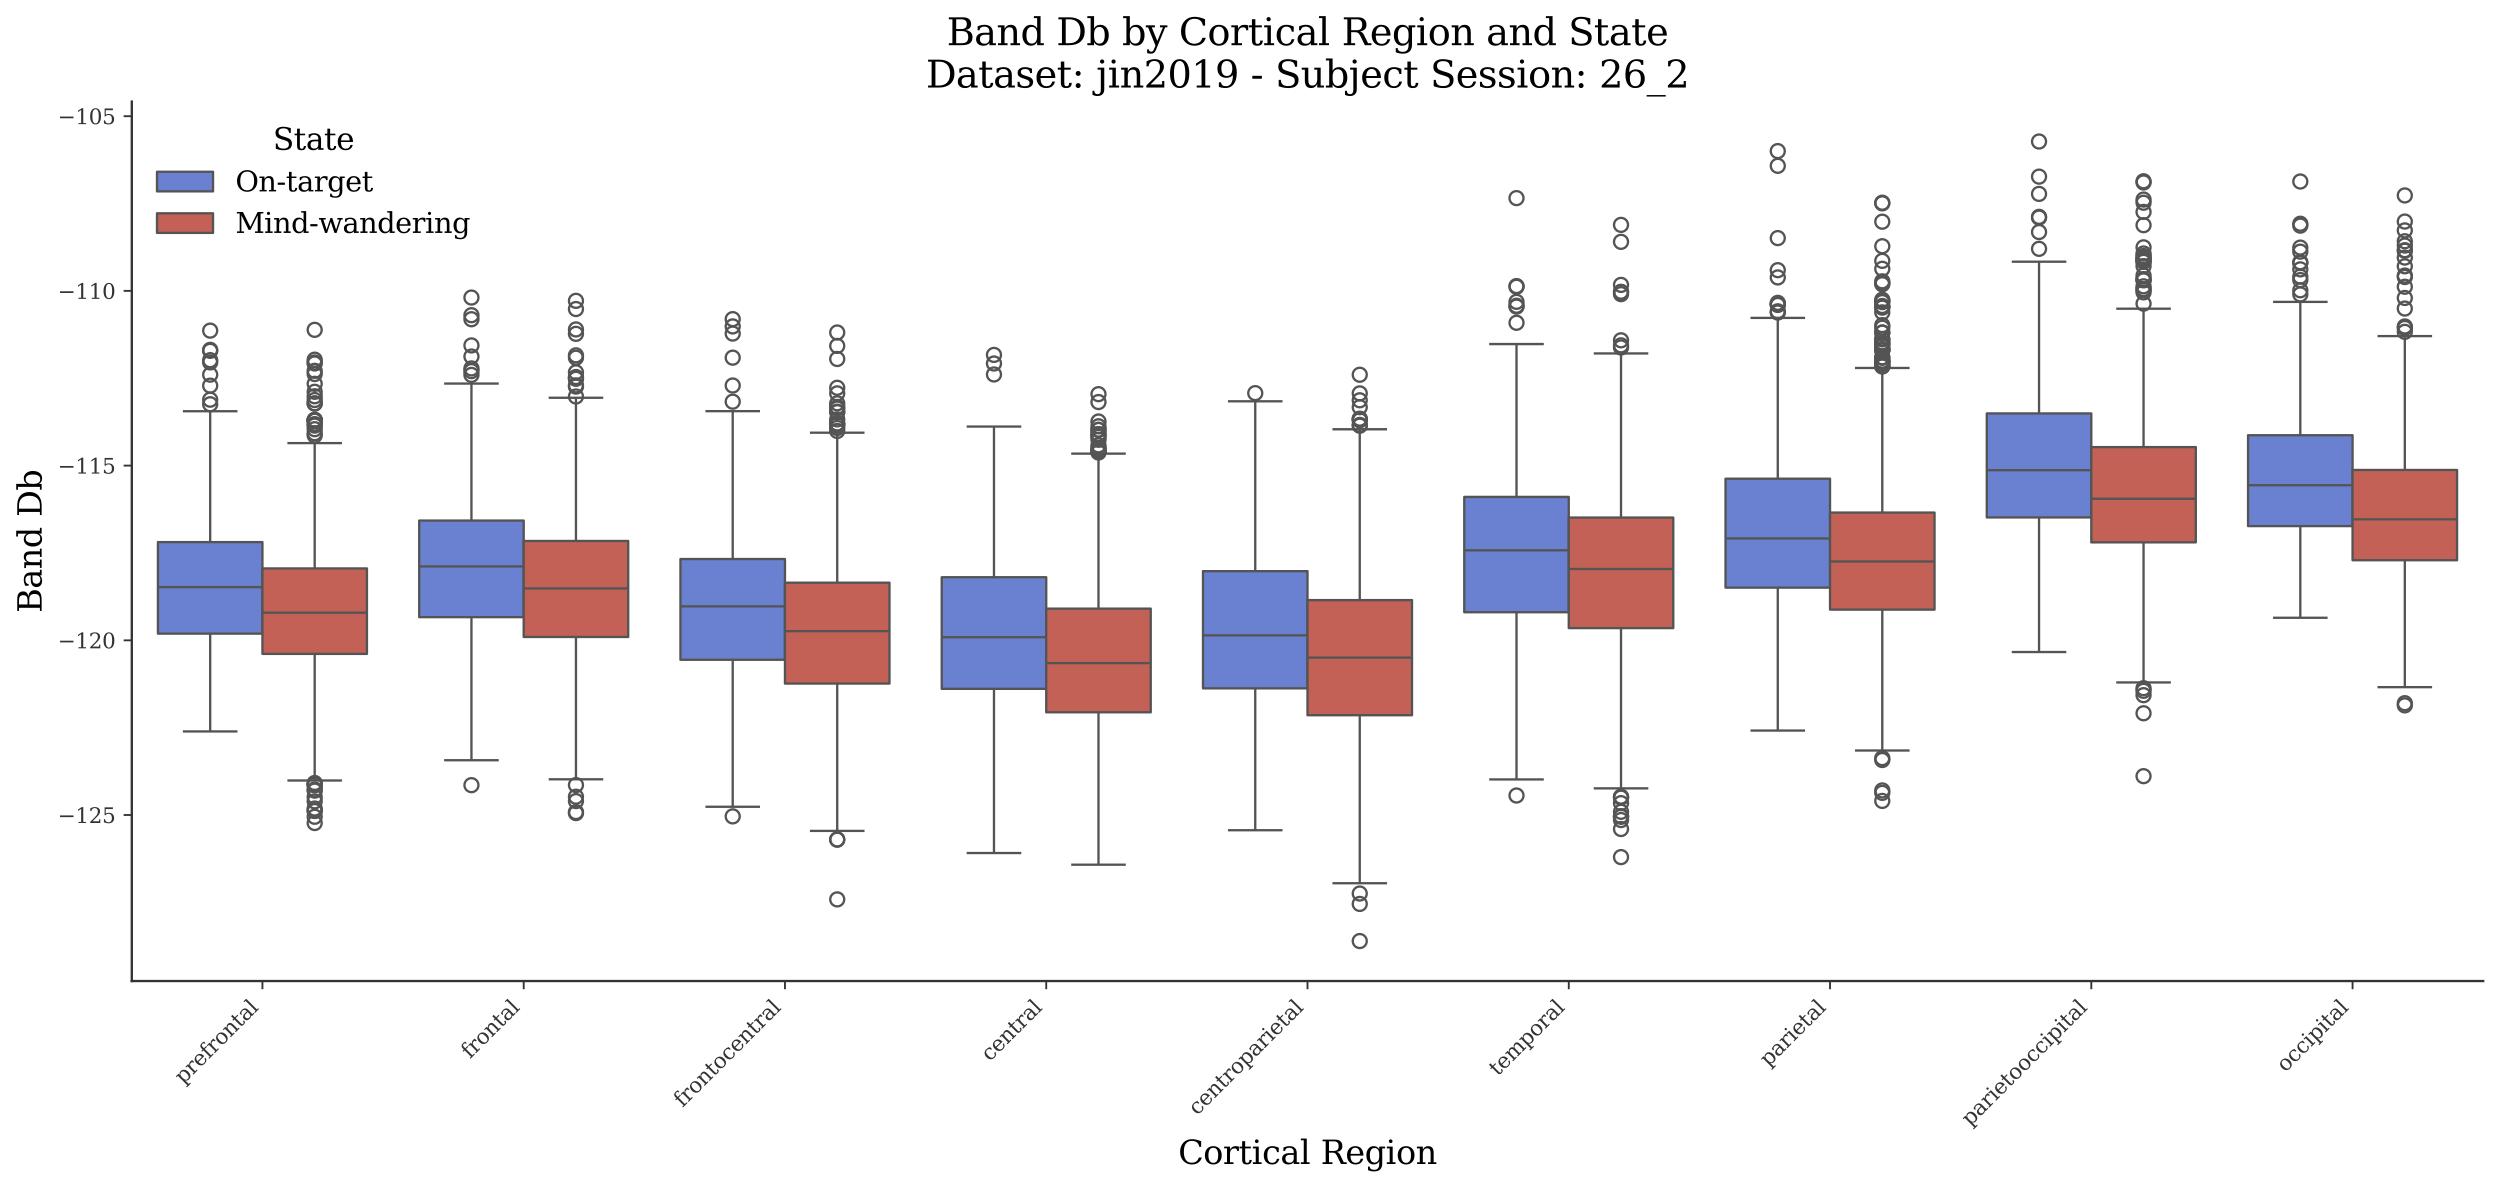 <?xml version="1.0" encoding="utf-8" standalone="no"?>
<!DOCTYPE svg PUBLIC "-//W3C//DTD SVG 1.1//EN"
  "http://www.w3.org/Graphics/SVG/1.1/DTD/svg11.dtd">
<svg xmlns:xlink="http://www.w3.org/1999/xlink" width="1071.11pt" height="509.014pt" viewBox="0 0 1071.11 509.014" xmlns="http://www.w3.org/2000/svg" version="1.1">
 <defs>
  <style type="text/css">*{stroke-linejoin: round; stroke-linecap: butt}</style>
 </defs>
 <g id="figure_1">
  <g id="patch_1">
   <path d="M 0 509.014 
L 1071.11 509.014 
L 1071.11 0 
L 0 0 
z
" style="fill: #ffffff"/>
  </g>
  <g id="axes_1">
   <g id="patch_2">
    <path d="M 56.47 420.314 
L 1063.91 420.314 
L 1063.91 43.502 
L 56.47 43.502 
z
" style="fill: #ffffff"/>
   </g>
   <g id="patch_3">
    <path d="M 112.439 -1522.193 
L 112.439 -1522.193 
L 112.439 -1522.193 
L 112.439 -1522.193 
z
" clip-path="url(#p8c0dcb8822)" style="fill: #6a80d1; stroke: #545454; stroke-linejoin: miter"/>
   </g>
   <g id="patch_4">
    <path d="M 112.439 -1522.193 
L 112.439 -1522.193 
L 112.439 -1522.193 
L 112.439 -1522.193 
z
" clip-path="url(#p8c0dcb8822)" style="fill: #c46156; stroke: #545454; stroke-linejoin: miter"/>
   </g>
   <g id="matplotlib.axis_1">
    <g id="xtick_1">
     <g id="line2d_1">
      <defs>
       <path id="mb72b5bbfb3" d="M 0 0 
L 0 3.5 
" style="stroke: #333333; stroke-width: 0.8"/>
      </defs>
      <g>
       <use xlink:href="#mb72b5bbfb3" x="112.439" y="420.314" style="fill: #333333; stroke: #333333; stroke-width: 0.8"/>
      </g>
     </g>
     <g id="text_1">
      <!-- prefrontal -->
      <g style="fill: #333333" transform="translate(78.518 464.747) rotate(-45) scale(0.09 -0.09)">
       <defs>
        <path id="DejaVuSerif-70" d="M 1313 1825 
L 1313 1497 
Q 1313 897 1542 583 
Q 1772 269 2209 269 
Q 2650 269 2876 622 
Q 3103 975 3103 1663 
Q 3103 2353 2876 2703 
Q 2650 3053 2209 3053 
Q 1772 3053 1542 2737 
Q 1313 2422 1313 1825 
z
M 738 2988 
L 184 2988 
L 184 3322 
L 1313 3322 
L 1313 2803 
Q 1481 3116 1742 3264 
Q 2003 3413 2388 3413 
Q 3000 3413 3387 2928 
Q 3775 2444 3775 1663 
Q 3775 881 3387 395 
Q 3000 -91 2388 -91 
Q 2003 -91 1742 57 
Q 1481 206 1313 519 
L 1313 -997 
L 1856 -997 
L 1856 -1331 
L 184 -1331 
L 184 -997 
L 738 -997 
L 738 2988 
z
" transform="scale(0.016)"/>
        <path id="DejaVuSerif-72" d="M 3059 3328 
L 3059 2497 
L 2728 2497 
Q 2713 2744 2591 2866 
Q 2469 2988 2234 2988 
Q 1809 2988 1582 2694 
Q 1356 2400 1356 1850 
L 1356 331 
L 2022 331 
L 2022 0 
L 263 0 
L 263 331 
L 781 331 
L 781 2994 
L 231 2994 
L 231 3322 
L 1356 3322 
L 1356 2731 
Q 1525 3078 1790 3245 
Q 2056 3413 2438 3413 
Q 2578 3413 2733 3391 
Q 2888 3369 3059 3328 
z
" transform="scale(0.016)"/>
        <path id="DejaVuSerif-65" d="M 3469 1600 
L 991 1600 
L 991 1575 
Q 991 903 1244 561 
Q 1497 219 1991 219 
Q 2369 219 2611 417 
Q 2853 616 2950 1006 
L 3413 1006 
Q 3275 459 2904 184 
Q 2534 -91 1931 -91 
Q 1203 -91 761 389 
Q 319 869 319 1663 
Q 319 2450 753 2931 
Q 1188 3413 1894 3413 
Q 2647 3413 3050 2948 
Q 3453 2484 3469 1600 
z
M 2791 1931 
Q 2772 2513 2545 2808 
Q 2319 3103 1894 3103 
Q 1497 3103 1269 2806 
Q 1041 2509 991 1931 
L 2791 1931 
z
" transform="scale(0.016)"/>
        <path id="DejaVuSerif-66" d="M 2753 4078 
L 2450 4078 
Q 2447 4313 2317 4434 
Q 2188 4556 1941 4556 
Q 1619 4556 1487 4379 
Q 1356 4203 1356 3750 
L 1356 3322 
L 2284 3322 
L 2284 2988 
L 1356 2988 
L 1356 331 
L 2094 331 
L 2094 0 
L 231 0 
L 231 331 
L 781 331 
L 781 2988 
L 231 2988 
L 231 3322 
L 781 3322 
L 781 3738 
Q 781 4294 1070 4578 
Q 1359 4863 1919 4863 
Q 2128 4863 2337 4825 
Q 2547 4788 2753 4709 
L 2753 4078 
z
" transform="scale(0.016)"/>
        <path id="DejaVuSerif-6f" d="M 1925 219 
Q 2388 219 2623 584 
Q 2859 950 2859 1663 
Q 2859 2375 2623 2739 
Q 2388 3103 1925 3103 
Q 1463 3103 1227 2739 
Q 991 2375 991 1663 
Q 991 950 1228 584 
Q 1466 219 1925 219 
z
M 1925 -91 
Q 1200 -91 759 389 
Q 319 869 319 1663 
Q 319 2456 758 2934 
Q 1197 3413 1925 3413 
Q 2653 3413 3092 2934 
Q 3531 2456 3531 1663 
Q 3531 869 3092 389 
Q 2653 -91 1925 -91 
z
" transform="scale(0.016)"/>
        <path id="DejaVuSerif-6e" d="M 263 0 
L 263 331 
L 781 331 
L 781 2988 
L 231 2988 
L 231 3322 
L 1356 3322 
L 1356 2731 
Q 1516 3069 1770 3241 
Q 2025 3413 2363 3413 
Q 2913 3413 3172 3097 
Q 3431 2781 3431 2113 
L 3431 331 
L 3944 331 
L 3944 0 
L 2356 0 
L 2356 331 
L 2853 331 
L 2853 1931 
Q 2853 2541 2703 2767 
Q 2553 2994 2175 2994 
Q 1775 2994 1565 2701 
Q 1356 2409 1356 1850 
L 1356 331 
L 1856 331 
L 1856 0 
L 263 0 
z
" transform="scale(0.016)"/>
        <path id="DejaVuSerif-74" d="M 691 2988 
L 184 2988 
L 184 3322 
L 691 3322 
L 691 4353 
L 1269 4353 
L 1269 3322 
L 2350 3322 
L 2350 2988 
L 1269 2988 
L 1269 878 
Q 1269 456 1350 337 
Q 1431 219 1650 219 
Q 1875 219 1978 351 
Q 2081 484 2088 781 
L 2522 781 
Q 2497 328 2275 118 
Q 2053 -91 1600 -91 
Q 1103 -91 897 129 
Q 691 350 691 878 
L 691 2988 
z
" transform="scale(0.016)"/>
        <path id="DejaVuSerif-61" d="M 2547 1044 
L 2547 1747 
L 1806 1747 
Q 1378 1747 1168 1562 
Q 959 1378 959 997 
Q 959 650 1171 447 
Q 1384 244 1747 244 
Q 2106 244 2326 466 
Q 2547 688 2547 1044 
z
M 3122 2075 
L 3122 331 
L 3634 331 
L 3634 0 
L 2547 0 
L 2547 359 
Q 2356 128 2106 18 
Q 1856 -91 1522 -91 
Q 969 -91 644 203 
Q 319 497 319 997 
Q 319 1513 691 1797 
Q 1063 2081 1741 2081 
L 2547 2081 
L 2547 2309 
Q 2547 2688 2317 2895 
Q 2088 3103 1672 3103 
Q 1328 3103 1125 2947 
Q 922 2791 872 2484 
L 575 2484 
L 575 3156 
Q 875 3284 1158 3348 
Q 1441 3413 1709 3413 
Q 2400 3413 2761 3070 
Q 3122 2728 3122 2075 
z
" transform="scale(0.016)"/>
        <path id="DejaVuSerif-6c" d="M 1313 331 
L 1856 331 
L 1856 0 
L 184 0 
L 184 331 
L 738 331 
L 738 4531 
L 184 4531 
L 184 4863 
L 1313 4863 
L 1313 331 
z
" transform="scale(0.016)"/>
       </defs>
       <use xlink:href="#DejaVuSerif-70"/>
       <use xlink:href="#DejaVuSerif-72" transform="translate(64.014 0)"/>
       <use xlink:href="#DejaVuSerif-65" transform="translate(111.816 0)"/>
       <use xlink:href="#DejaVuSerif-66" transform="translate(170.996 0)"/>
       <use xlink:href="#DejaVuSerif-72" transform="translate(208.008 0)"/>
       <use xlink:href="#DejaVuSerif-6f" transform="translate(255.811 0)"/>
       <use xlink:href="#DejaVuSerif-6e" transform="translate(316.016 0)"/>
       <use xlink:href="#DejaVuSerif-74" transform="translate(380.42 0)"/>
       <use xlink:href="#DejaVuSerif-61" transform="translate(420.605 0)"/>
       <use xlink:href="#DejaVuSerif-6c" transform="translate(480.225 0)"/>
      </g>
     </g>
    </g>
    <g id="xtick_2">
     <g id="line2d_2">
      <g>
       <use xlink:href="#mb72b5bbfb3" x="224.377" y="420.314" style="fill: #333333; stroke: #333333; stroke-width: 0.8"/>
      </g>
     </g>
     <g id="text_2">
      <!-- frontal -->
      <g style="fill: #333333" transform="translate(201.338 453.865) rotate(-45) scale(0.09 -0.09)">
       <use xlink:href="#DejaVuSerif-66"/>
       <use xlink:href="#DejaVuSerif-72" transform="translate(37.012 0)"/>
       <use xlink:href="#DejaVuSerif-6f" transform="translate(84.814 0)"/>
       <use xlink:href="#DejaVuSerif-6e" transform="translate(145.02 0)"/>
       <use xlink:href="#DejaVuSerif-74" transform="translate(209.424 0)"/>
       <use xlink:href="#DejaVuSerif-61" transform="translate(249.609 0)"/>
       <use xlink:href="#DejaVuSerif-6c" transform="translate(309.229 0)"/>
      </g>
     </g>
    </g>
    <g id="xtick_3">
     <g id="line2d_3">
      <g>
       <use xlink:href="#mb72b5bbfb3" x="336.314" y="420.314" style="fill: #333333; stroke: #333333; stroke-width: 0.8"/>
      </g>
     </g>
     <g id="text_3">
      <!-- frontocentral -->
      <g style="fill: #333333" transform="translate(292.416 474.725) rotate(-45) scale(0.09 -0.09)">
       <defs>
        <path id="DejaVuSerif-63" d="M 3291 997 
Q 3169 466 2822 187 
Q 2475 -91 1925 -91 
Q 1200 -91 759 389 
Q 319 869 319 1663 
Q 319 2459 759 2936 
Q 1200 3413 1925 3413 
Q 2241 3413 2553 3339 
Q 2866 3266 3181 3116 
L 3181 2266 
L 2847 2266 
Q 2781 2703 2561 2903 
Q 2341 3103 1931 3103 
Q 1466 3103 1228 2742 
Q 991 2381 991 1663 
Q 991 944 1227 581 
Q 1463 219 1931 219 
Q 2303 219 2525 412 
Q 2747 606 2828 997 
L 3291 997 
z
" transform="scale(0.016)"/>
       </defs>
       <use xlink:href="#DejaVuSerif-66"/>
       <use xlink:href="#DejaVuSerif-72" transform="translate(37.012 0)"/>
       <use xlink:href="#DejaVuSerif-6f" transform="translate(84.814 0)"/>
       <use xlink:href="#DejaVuSerif-6e" transform="translate(145.02 0)"/>
       <use xlink:href="#DejaVuSerif-74" transform="translate(209.424 0)"/>
       <use xlink:href="#DejaVuSerif-6f" transform="translate(249.609 0)"/>
       <use xlink:href="#DejaVuSerif-63" transform="translate(309.814 0)"/>
       <use xlink:href="#DejaVuSerif-65" transform="translate(365.82 0)"/>
       <use xlink:href="#DejaVuSerif-6e" transform="translate(425 0)"/>
       <use xlink:href="#DejaVuSerif-74" transform="translate(489.404 0)"/>
       <use xlink:href="#DejaVuSerif-72" transform="translate(529.59 0)"/>
       <use xlink:href="#DejaVuSerif-61" transform="translate(577.393 0)"/>
       <use xlink:href="#DejaVuSerif-6c" transform="translate(637.012 0)"/>
      </g>
     </g>
    </g>
    <g id="xtick_4">
     <g id="line2d_4">
      <g>
       <use xlink:href="#mb72b5bbfb3" x="448.252" y="420.314" style="fill: #333333; stroke: #333333; stroke-width: 0.8"/>
      </g>
     </g>
     <g id="text_4">
      <!-- central -->
      <g style="fill: #333333" transform="translate(424.07 455.008) rotate(-45) scale(0.09 -0.09)">
       <use xlink:href="#DejaVuSerif-63"/>
       <use xlink:href="#DejaVuSerif-65" transform="translate(56.006 0)"/>
       <use xlink:href="#DejaVuSerif-6e" transform="translate(115.186 0)"/>
       <use xlink:href="#DejaVuSerif-74" transform="translate(179.59 0)"/>
       <use xlink:href="#DejaVuSerif-72" transform="translate(219.775 0)"/>
       <use xlink:href="#DejaVuSerif-61" transform="translate(267.578 0)"/>
       <use xlink:href="#DejaVuSerif-6c" transform="translate(327.197 0)"/>
      </g>
     </g>
    </g>
    <g id="xtick_5">
     <g id="line2d_5">
      <g>
       <use xlink:href="#mb72b5bbfb3" x="560.19" y="420.314" style="fill: #333333; stroke: #333333; stroke-width: 0.8"/>
      </g>
     </g>
     <g id="text_5">
      <!-- centroparietal -->
      <g style="fill: #333333" transform="translate(512.907 478.11) rotate(-45) scale(0.09 -0.09)">
       <defs>
        <path id="DejaVuSerif-69" d="M 622 4353 
Q 622 4497 726 4603 
Q 831 4709 978 4709 
Q 1122 4709 1226 4603 
Q 1331 4497 1331 4353 
Q 1331 4206 1228 4103 
Q 1125 4000 978 4000 
Q 831 4000 726 4103 
Q 622 4206 622 4353 
z
M 1356 331 
L 1900 331 
L 1900 0 
L 231 0 
L 231 331 
L 781 331 
L 781 2988 
L 231 2988 
L 231 3322 
L 1356 3322 
L 1356 331 
z
" transform="scale(0.016)"/>
       </defs>
       <use xlink:href="#DejaVuSerif-63"/>
       <use xlink:href="#DejaVuSerif-65" transform="translate(56.006 0)"/>
       <use xlink:href="#DejaVuSerif-6e" transform="translate(115.186 0)"/>
       <use xlink:href="#DejaVuSerif-74" transform="translate(179.59 0)"/>
       <use xlink:href="#DejaVuSerif-72" transform="translate(219.775 0)"/>
       <use xlink:href="#DejaVuSerif-6f" transform="translate(267.578 0)"/>
       <use xlink:href="#DejaVuSerif-70" transform="translate(327.783 0)"/>
       <use xlink:href="#DejaVuSerif-61" transform="translate(391.797 0)"/>
       <use xlink:href="#DejaVuSerif-72" transform="translate(451.416 0)"/>
       <use xlink:href="#DejaVuSerif-69" transform="translate(499.219 0)"/>
       <use xlink:href="#DejaVuSerif-65" transform="translate(531.201 0)"/>
       <use xlink:href="#DejaVuSerif-74" transform="translate(590.381 0)"/>
       <use xlink:href="#DejaVuSerif-61" transform="translate(630.566 0)"/>
       <use xlink:href="#DejaVuSerif-6c" transform="translate(690.186 0)"/>
      </g>
     </g>
    </g>
    <g id="xtick_6">
     <g id="line2d_6">
      <g>
       <use xlink:href="#mb72b5bbfb3" x="672.128" y="420.314" style="fill: #333333; stroke: #333333; stroke-width: 0.8"/>
      </g>
     </g>
     <g id="text_6">
      <!-- temporal -->
      <g style="fill: #333333" transform="translate(641.668 461.286) rotate(-45) scale(0.09 -0.09)">
       <defs>
        <path id="DejaVuSerif-6d" d="M 3316 2675 
Q 3481 3041 3739 3227 
Q 3997 3413 4341 3413 
Q 4863 3413 5119 3089 
Q 5375 2766 5375 2113 
L 5375 331 
L 5894 331 
L 5894 0 
L 4300 0 
L 4300 331 
L 4800 331 
L 4800 2047 
Q 4800 2556 4650 2772 
Q 4500 2988 4153 2988 
Q 3769 2988 3567 2697 
Q 3366 2406 3366 1850 
L 3366 331 
L 3866 331 
L 3866 0 
L 2291 0 
L 2291 331 
L 2791 331 
L 2791 2069 
Q 2791 2566 2641 2777 
Q 2491 2988 2144 2988 
Q 1759 2988 1557 2697 
Q 1356 2406 1356 1850 
L 1356 331 
L 1856 331 
L 1856 0 
L 263 0 
L 263 331 
L 781 331 
L 781 2994 
L 231 2994 
L 231 3322 
L 1356 3322 
L 1356 2731 
Q 1516 3063 1762 3238 
Q 2009 3413 2322 3413 
Q 2709 3413 2968 3220 
Q 3228 3028 3316 2675 
z
" transform="scale(0.016)"/>
       </defs>
       <use xlink:href="#DejaVuSerif-74"/>
       <use xlink:href="#DejaVuSerif-65" transform="translate(40.186 0)"/>
       <use xlink:href="#DejaVuSerif-6d" transform="translate(99.365 0)"/>
       <use xlink:href="#DejaVuSerif-70" transform="translate(194.189 0)"/>
       <use xlink:href="#DejaVuSerif-6f" transform="translate(258.203 0)"/>
       <use xlink:href="#DejaVuSerif-72" transform="translate(318.408 0)"/>
       <use xlink:href="#DejaVuSerif-61" transform="translate(366.211 0)"/>
       <use xlink:href="#DejaVuSerif-6c" transform="translate(425.83 0)"/>
      </g>
     </g>
    </g>
    <g id="xtick_7">
     <g id="line2d_7">
      <g>
       <use xlink:href="#mb72b5bbfb3" x="784.065" y="420.314" style="fill: #333333; stroke: #333333; stroke-width: 0.8"/>
      </g>
     </g>
     <g id="text_7">
      <!-- parietal -->
      <g style="fill: #333333" transform="translate(757.642 457.25) rotate(-45) scale(0.09 -0.09)">
       <use xlink:href="#DejaVuSerif-70"/>
       <use xlink:href="#DejaVuSerif-61" transform="translate(64.014 0)"/>
       <use xlink:href="#DejaVuSerif-72" transform="translate(123.633 0)"/>
       <use xlink:href="#DejaVuSerif-69" transform="translate(171.436 0)"/>
       <use xlink:href="#DejaVuSerif-65" transform="translate(203.418 0)"/>
       <use xlink:href="#DejaVuSerif-74" transform="translate(262.598 0)"/>
       <use xlink:href="#DejaVuSerif-61" transform="translate(302.783 0)"/>
       <use xlink:href="#DejaVuSerif-6c" transform="translate(362.402 0)"/>
      </g>
     </g>
    </g>
    <g id="xtick_8">
     <g id="line2d_8">
      <g>
       <use xlink:href="#mb72b5bbfb3" x="896.003" y="420.314" style="fill: #333333; stroke: #333333; stroke-width: 0.8"/>
      </g>
     </g>
     <g id="text_8">
      <!-- parietooccipital -->
      <g style="fill: #333333" transform="translate(844.087 482.742) rotate(-45) scale(0.09 -0.09)">
       <use xlink:href="#DejaVuSerif-70"/>
       <use xlink:href="#DejaVuSerif-61" transform="translate(64.014 0)"/>
       <use xlink:href="#DejaVuSerif-72" transform="translate(123.633 0)"/>
       <use xlink:href="#DejaVuSerif-69" transform="translate(171.436 0)"/>
       <use xlink:href="#DejaVuSerif-65" transform="translate(203.418 0)"/>
       <use xlink:href="#DejaVuSerif-74" transform="translate(262.598 0)"/>
       <use xlink:href="#DejaVuSerif-6f" transform="translate(302.783 0)"/>
       <use xlink:href="#DejaVuSerif-6f" transform="translate(362.988 0)"/>
       <use xlink:href="#DejaVuSerif-63" transform="translate(423.193 0)"/>
       <use xlink:href="#DejaVuSerif-63" transform="translate(479.199 0)"/>
       <use xlink:href="#DejaVuSerif-69" transform="translate(535.205 0)"/>
       <use xlink:href="#DejaVuSerif-70" transform="translate(567.188 0)"/>
       <use xlink:href="#DejaVuSerif-69" transform="translate(631.201 0)"/>
       <use xlink:href="#DejaVuSerif-74" transform="translate(663.184 0)"/>
       <use xlink:href="#DejaVuSerif-61" transform="translate(703.369 0)"/>
       <use xlink:href="#DejaVuSerif-6c" transform="translate(762.988 0)"/>
      </g>
     </g>
    </g>
    <g id="xtick_9">
     <g id="line2d_9">
      <g>
       <use xlink:href="#mb72b5bbfb3" x="1007.941" y="420.314" style="fill: #333333; stroke: #333333; stroke-width: 0.8"/>
      </g>
     </g>
     <g id="text_9">
      <!-- occipital -->
      <g style="fill: #333333" transform="translate(979.126 459.641) rotate(-45) scale(0.09 -0.09)">
       <use xlink:href="#DejaVuSerif-6f"/>
       <use xlink:href="#DejaVuSerif-63" transform="translate(60.205 0)"/>
       <use xlink:href="#DejaVuSerif-63" transform="translate(116.211 0)"/>
       <use xlink:href="#DejaVuSerif-69" transform="translate(172.217 0)"/>
       <use xlink:href="#DejaVuSerif-70" transform="translate(204.199 0)"/>
       <use xlink:href="#DejaVuSerif-69" transform="translate(268.213 0)"/>
       <use xlink:href="#DejaVuSerif-74" transform="translate(300.195 0)"/>
       <use xlink:href="#DejaVuSerif-61" transform="translate(340.381 0)"/>
       <use xlink:href="#DejaVuSerif-6c" transform="translate(400 0)"/>
      </g>
     </g>
    </g>
    <g id="text_10">
     <!-- Cortical Region -->
     <g transform="translate(504.808 498.704) scale(0.14 -0.14)">
      <defs>
       <path id="DejaVuSerif-43" d="M 4513 1234 
Q 4306 581 3820 245 
Q 3334 -91 2591 -91 
Q 2134 -91 1743 65 
Q 1353 222 1050 525 
Q 700 875 529 1320 
Q 359 1766 359 2328 
Q 359 3416 987 4083 
Q 1616 4750 2644 4750 
Q 3025 4750 3456 4650 
Q 3888 4550 4384 4347 
L 4384 3272 
L 4031 3272 
Q 3916 3859 3567 4137 
Q 3219 4416 2591 4416 
Q 1844 4416 1459 3886 
Q 1075 3356 1075 2328 
Q 1075 1303 1459 773 
Q 1844 244 2591 244 
Q 3113 244 3450 492 
Q 3788 741 3938 1234 
L 4513 1234 
z
" transform="scale(0.016)"/>
       <path id="DejaVuSerif-20" transform="scale(0.016)"/>
       <path id="DejaVuSerif-52" d="M 3066 2316 
Q 3284 2256 3442 2114 
Q 3600 1972 3725 1716 
L 4403 331 
L 4972 331 
L 4972 0 
L 3872 0 
L 3144 1484 
Q 2934 1916 2759 2042 
Q 2584 2169 2278 2169 
L 1581 2169 
L 1581 331 
L 2241 331 
L 2241 0 
L 353 0 
L 353 331 
L 947 331 
L 947 4331 
L 353 4331 
L 353 4666 
L 2719 4666 
Q 3400 4666 3770 4341 
Q 4141 4016 4141 3419 
Q 4141 2938 3870 2661 
Q 3600 2384 3066 2316 
z
M 1581 2503 
L 2503 2503 
Q 2975 2503 3200 2726 
Q 3425 2950 3425 3419 
Q 3425 3888 3200 4109 
Q 2975 4331 2503 4331 
L 1581 4331 
L 1581 2503 
z
" transform="scale(0.016)"/>
       <path id="DejaVuSerif-67" d="M 3359 2988 
L 3359 72 
Q 3359 -644 2965 -1033 
Q 2572 -1422 1844 -1422 
Q 1516 -1422 1216 -1362 
Q 916 -1303 641 -1184 
L 641 -488 
L 941 -488 
Q 997 -813 1206 -963 
Q 1416 -1113 1806 -1113 
Q 2313 -1113 2548 -827 
Q 2784 -541 2784 72 
L 2784 519 
Q 2616 206 2355 57 
Q 2094 -91 1709 -91 
Q 1097 -91 708 395 
Q 319 881 319 1663 
Q 319 2444 706 2928 
Q 1094 3413 1709 3413 
Q 2094 3413 2355 3264 
Q 2616 3116 2784 2803 
L 2784 3322 
L 3909 3322 
L 3909 2988 
L 3359 2988 
z
M 2784 1825 
Q 2784 2422 2554 2737 
Q 2325 3053 1888 3053 
Q 1444 3053 1217 2703 
Q 991 2353 991 1663 
Q 991 975 1217 622 
Q 1444 269 1888 269 
Q 2325 269 2554 583 
Q 2784 897 2784 1497 
L 2784 1825 
z
" transform="scale(0.016)"/>
      </defs>
      <use xlink:href="#DejaVuSerif-43"/>
      <use xlink:href="#DejaVuSerif-6f" transform="translate(76.514 0)"/>
      <use xlink:href="#DejaVuSerif-72" transform="translate(136.719 0)"/>
      <use xlink:href="#DejaVuSerif-74" transform="translate(184.521 0)"/>
      <use xlink:href="#DejaVuSerif-69" transform="translate(224.707 0)"/>
      <use xlink:href="#DejaVuSerif-63" transform="translate(256.689 0)"/>
      <use xlink:href="#DejaVuSerif-61" transform="translate(312.695 0)"/>
      <use xlink:href="#DejaVuSerif-6c" transform="translate(372.314 0)"/>
      <use xlink:href="#DejaVuSerif-20" transform="translate(404.297 0)"/>
      <use xlink:href="#DejaVuSerif-52" transform="translate(436.084 0)"/>
      <use xlink:href="#DejaVuSerif-65" transform="translate(511.377 0)"/>
      <use xlink:href="#DejaVuSerif-67" transform="translate(570.557 0)"/>
      <use xlink:href="#DejaVuSerif-69" transform="translate(634.57 0)"/>
      <use xlink:href="#DejaVuSerif-6f" transform="translate(666.553 0)"/>
      <use xlink:href="#DejaVuSerif-6e" transform="translate(726.758 0)"/>
     </g>
    </g>
   </g>
   <g id="matplotlib.axis_2">
    <g id="ytick_1">
     <g id="line2d_10">
      <defs>
       <path id="m149cd364fa" d="M 0 0 
L -3.5 0 
" style="stroke: #333333; stroke-width: 0.8"/>
      </defs>
      <g>
       <use xlink:href="#m149cd364fa" x="56.47" y="349.196" style="fill: #333333; stroke: #333333; stroke-width: 0.8"/>
      </g>
     </g>
     <g id="text_11">
      <!-- −125 -->
      <g style="fill: #333333" transform="translate(24.749 352.616) scale(0.09 -0.09)">
       <defs>
        <path id="DejaVuSerif-2212" d="M 678 2259 
L 4684 2259 
L 4684 1753 
L 678 1753 
L 678 2259 
z
" transform="scale(0.016)"/>
        <path id="DejaVuSerif-31" d="M 909 0 
L 909 331 
L 1722 331 
L 1722 4213 
L 781 3603 
L 781 4013 
L 1919 4750 
L 2350 4750 
L 2350 331 
L 3163 331 
L 3163 0 
L 909 0 
z
" transform="scale(0.016)"/>
        <path id="DejaVuSerif-32" d="M 819 3553 
L 469 3553 
L 469 4384 
Q 803 4563 1142 4656 
Q 1481 4750 1806 4750 
Q 2534 4750 2956 4397 
Q 3378 4044 3378 3438 
Q 3378 2753 2422 1800 
Q 2347 1728 2309 1691 
L 1131 513 
L 3078 513 
L 3078 1088 
L 3444 1088 
L 3444 0 
L 434 0 
L 434 341 
L 1850 1753 
Q 2319 2222 2519 2614 
Q 2719 3006 2719 3438 
Q 2719 3909 2473 4175 
Q 2228 4441 1797 4441 
Q 1350 4441 1106 4219 
Q 863 3997 819 3553 
z
" transform="scale(0.016)"/>
        <path id="DejaVuSerif-35" d="M 3219 4666 
L 3219 4153 
L 1081 4153 
L 1081 2816 
Q 1244 2928 1461 2984 
Q 1678 3041 1947 3041 
Q 2703 3041 3140 2622 
Q 3578 2203 3578 1478 
Q 3578 738 3136 323 
Q 2694 -91 1894 -91 
Q 1572 -91 1234 -12 
Q 897 66 544 225 
L 544 1131 
L 897 1131 
Q 925 688 1179 453 
Q 1434 219 1894 219 
Q 2388 219 2653 544 
Q 2919 869 2919 1478 
Q 2919 2084 2655 2407 
Q 2391 2731 1894 2731 
Q 1613 2731 1398 2631 
Q 1184 2531 1019 2322 
L 750 2322 
L 750 4666 
L 3219 4666 
z
" transform="scale(0.016)"/>
       </defs>
       <use xlink:href="#DejaVuSerif-2212"/>
       <use xlink:href="#DejaVuSerif-31" transform="translate(83.789 0)"/>
       <use xlink:href="#DejaVuSerif-32" transform="translate(147.412 0)"/>
       <use xlink:href="#DejaVuSerif-35" transform="translate(211.035 0)"/>
      </g>
     </g>
    </g>
    <g id="ytick_2">
     <g id="line2d_11">
      <g>
       <use xlink:href="#m149cd364fa" x="56.47" y="274.341" style="fill: #333333; stroke: #333333; stroke-width: 0.8"/>
      </g>
     </g>
     <g id="text_12">
      <!-- −120 -->
      <g style="fill: #333333" transform="translate(24.749 277.76) scale(0.09 -0.09)">
       <defs>
        <path id="DejaVuSerif-30" d="M 2034 219 
Q 2513 219 2750 744 
Q 2988 1269 2988 2328 
Q 2988 3391 2750 3916 
Q 2513 4441 2034 4441 
Q 1556 4441 1318 3916 
Q 1081 3391 1081 2328 
Q 1081 1269 1318 744 
Q 1556 219 2034 219 
z
M 2034 -91 
Q 1275 -91 848 546 
Q 422 1184 422 2328 
Q 422 3475 848 4112 
Q 1275 4750 2034 4750 
Q 2797 4750 3222 4112 
Q 3647 3475 3647 2328 
Q 3647 1184 3222 546 
Q 2797 -91 2034 -91 
z
" transform="scale(0.016)"/>
       </defs>
       <use xlink:href="#DejaVuSerif-2212"/>
       <use xlink:href="#DejaVuSerif-31" transform="translate(83.789 0)"/>
       <use xlink:href="#DejaVuSerif-32" transform="translate(147.412 0)"/>
       <use xlink:href="#DejaVuSerif-30" transform="translate(211.035 0)"/>
      </g>
     </g>
    </g>
    <g id="ytick_3">
     <g id="line2d_12">
      <g>
       <use xlink:href="#m149cd364fa" x="56.47" y="199.485" style="fill: #333333; stroke: #333333; stroke-width: 0.8"/>
      </g>
     </g>
     <g id="text_13">
      <!-- −115 -->
      <g style="fill: #333333" transform="translate(24.749 202.904) scale(0.09 -0.09)">
       <use xlink:href="#DejaVuSerif-2212"/>
       <use xlink:href="#DejaVuSerif-31" transform="translate(83.789 0)"/>
       <use xlink:href="#DejaVuSerif-31" transform="translate(147.412 0)"/>
       <use xlink:href="#DejaVuSerif-35" transform="translate(211.035 0)"/>
      </g>
     </g>
    </g>
    <g id="ytick_4">
     <g id="line2d_13">
      <g>
       <use xlink:href="#m149cd364fa" x="56.47" y="124.63" style="fill: #333333; stroke: #333333; stroke-width: 0.8"/>
      </g>
     </g>
     <g id="text_14">
      <!-- −110 -->
      <g style="fill: #333333" transform="translate(24.749 128.049) scale(0.09 -0.09)">
       <use xlink:href="#DejaVuSerif-2212"/>
       <use xlink:href="#DejaVuSerif-31" transform="translate(83.789 0)"/>
       <use xlink:href="#DejaVuSerif-31" transform="translate(147.412 0)"/>
       <use xlink:href="#DejaVuSerif-30" transform="translate(211.035 0)"/>
      </g>
     </g>
    </g>
    <g id="ytick_5">
     <g id="line2d_14">
      <g>
       <use xlink:href="#m149cd364fa" x="56.47" y="49.774" style="fill: #333333; stroke: #333333; stroke-width: 0.8"/>
      </g>
     </g>
     <g id="text_15">
      <!-- −105 -->
      <g style="fill: #333333" transform="translate(24.749 53.193) scale(0.09 -0.09)">
       <use xlink:href="#DejaVuSerif-2212"/>
       <use xlink:href="#DejaVuSerif-31" transform="translate(83.789 0)"/>
       <use xlink:href="#DejaVuSerif-30" transform="translate(147.412 0)"/>
       <use xlink:href="#DejaVuSerif-35" transform="translate(211.035 0)"/>
      </g>
     </g>
    </g>
    <g id="text_16">
     <!-- Band Db -->
     <g transform="translate(17.838 262.533) rotate(-90) scale(0.14 -0.14)">
      <defs>
       <path id="DejaVuSerif-42" d="M 1581 331 
L 2516 331 
Q 3078 331 3337 575 
Q 3597 819 3597 1350 
Q 3597 1878 3339 2120 
Q 3081 2363 2516 2363 
L 1581 2363 
L 1581 331 
z
M 1581 2694 
L 2375 2694 
Q 2888 2694 3123 2891 
Q 3359 3088 3359 3513 
Q 3359 3941 3123 4136 
Q 2888 4331 2375 4331 
L 1581 4331 
L 1581 2694 
z
M 353 0 
L 353 331 
L 947 331 
L 947 4331 
L 353 4331 
L 353 4666 
L 2656 4666 
Q 3363 4666 3720 4377 
Q 4078 4088 4078 3513 
Q 4078 3097 3829 2850 
Q 3581 2603 3103 2547 
Q 3697 2472 4005 2167 
Q 4313 1863 4313 1350 
Q 4313 656 3875 328 
Q 3438 0 2509 0 
L 353 0 
z
" transform="scale(0.016)"/>
       <path id="DejaVuSerif-64" d="M 3359 331 
L 3909 331 
L 3909 0 
L 2784 0 
L 2784 519 
Q 2616 206 2355 57 
Q 2094 -91 1709 -91 
Q 1097 -91 708 395 
Q 319 881 319 1663 
Q 319 2444 706 2928 
Q 1094 3413 1709 3413 
Q 2094 3413 2355 3264 
Q 2616 3116 2784 2803 
L 2784 4531 
L 2241 4531 
L 2241 4863 
L 3359 4863 
L 3359 331 
z
M 2784 1497 
L 2784 1825 
Q 2784 2422 2554 2737 
Q 2325 3053 1888 3053 
Q 1444 3053 1217 2703 
Q 991 2353 991 1663 
Q 991 975 1217 622 
Q 1444 269 1888 269 
Q 2325 269 2554 583 
Q 2784 897 2784 1497 
z
" transform="scale(0.016)"/>
       <path id="DejaVuSerif-44" d="M 1581 331 
L 2163 331 
Q 3072 331 3558 850 
Q 4044 1369 4044 2338 
Q 4044 3306 3559 3818 
Q 3075 4331 2163 4331 
L 1581 4331 
L 1581 331 
z
M 353 0 
L 353 331 
L 947 331 
L 947 4331 
L 353 4331 
L 353 4666 
L 2209 4666 
Q 3416 4666 4089 4050 
Q 4763 3434 4763 2338 
Q 4763 1238 4088 619 
Q 3413 0 2209 0 
L 353 0 
z
" transform="scale(0.016)"/>
       <path id="DejaVuSerif-62" d="M 738 331 
L 738 4531 
L 184 4531 
L 184 4863 
L 1313 4863 
L 1313 2803 
Q 1481 3116 1742 3264 
Q 2003 3413 2388 3413 
Q 3000 3413 3387 2928 
Q 3775 2444 3775 1663 
Q 3775 881 3387 395 
Q 3000 -91 2388 -91 
Q 2003 -91 1742 57 
Q 1481 206 1313 519 
L 1313 0 
L 184 0 
L 184 331 
L 738 331 
z
M 1313 1497 
Q 1313 897 1542 583 
Q 1772 269 2209 269 
Q 2650 269 2876 622 
Q 3103 975 3103 1663 
Q 3103 2353 2876 2703 
Q 2650 3053 2209 3053 
Q 1772 3053 1542 2737 
Q 1313 2422 1313 1825 
L 1313 1497 
z
" transform="scale(0.016)"/>
      </defs>
      <use xlink:href="#DejaVuSerif-42"/>
      <use xlink:href="#DejaVuSerif-61" transform="translate(73.486 0)"/>
      <use xlink:href="#DejaVuSerif-6e" transform="translate(133.105 0)"/>
      <use xlink:href="#DejaVuSerif-64" transform="translate(197.51 0)"/>
      <use xlink:href="#DejaVuSerif-20" transform="translate(261.523 0)"/>
      <use xlink:href="#DejaVuSerif-44" transform="translate(293.311 0)"/>
      <use xlink:href="#DejaVuSerif-62" transform="translate(373.486 0)"/>
     </g>
    </g>
   </g>
   <g id="patch_5">
    <path d="M 67.664 271.464 
L 112.439 271.464 
L 112.439 232.264 
L 67.664 232.264 
L 67.664 271.464 
z
" clip-path="url(#p8c0dcb8822)" style="fill: #6a80d1; stroke: #545454; stroke-linejoin: miter"/>
   </g>
   <g id="line2d_15">
    <path d="M 90.051 271.464 
L 90.051 313.37 
" clip-path="url(#p8c0dcb8822)" style="fill: none; stroke: #545454"/>
   </g>
   <g id="line2d_16">
    <path d="M 90.051 232.264 
L 90.051 176.186 
" clip-path="url(#p8c0dcb8822)" style="fill: none; stroke: #545454"/>
   </g>
   <g id="line2d_17">
    <path d="M 78.857 313.37 
L 101.245 313.37 
" clip-path="url(#p8c0dcb8822)" style="fill: none; stroke: #545454; stroke-linecap: square"/>
   </g>
   <g id="line2d_18">
    <path d="M 78.857 176.186 
L 101.245 176.186 
" clip-path="url(#p8c0dcb8822)" style="fill: none; stroke: #545454; stroke-linecap: square"/>
   </g>
   <g id="line2d_19">
    <defs>
     <path id="mfb7612838d" d="M 0 3 
C 0.796 3 1.559 2.684 2.121 2.121 
C 2.684 1.559 3 0.796 3 0 
C 3 -0.796 2.684 -1.559 2.121 -2.121 
C 1.559 -2.684 0.796 -3 0 -3 
C -0.796 -3 -1.559 -2.684 -2.121 -2.121 
C -2.684 -1.559 -3 -0.796 -3 0 
C -3 0.796 -2.684 1.559 -2.121 2.121 
C -1.559 2.684 -0.796 3 0 3 
z
" style="stroke: #545454"/>
    </defs>
    <g clip-path="url(#p8c0dcb8822)">
     <use xlink:href="#mfb7612838d" x="90.051" y="173.197" style="fill-opacity: 0; stroke: #545454"/>
     <use xlink:href="#mfb7612838d" x="90.051" y="171.245" style="fill-opacity: 0; stroke: #545454"/>
     <use xlink:href="#mfb7612838d" x="90.051" y="160.524" style="fill-opacity: 0; stroke: #545454"/>
     <use xlink:href="#mfb7612838d" x="90.051" y="155.268" style="fill-opacity: 0; stroke: #545454"/>
     <use xlink:href="#mfb7612838d" x="90.051" y="154.313" style="fill-opacity: 0; stroke: #545454"/>
     <use xlink:href="#mfb7612838d" x="90.051" y="150.32" style="fill-opacity: 0; stroke: #545454"/>
     <use xlink:href="#mfb7612838d" x="90.051" y="165.229" style="fill-opacity: 0; stroke: #545454"/>
     <use xlink:href="#mfb7612838d" x="90.051" y="149.895" style="fill-opacity: 0; stroke: #545454"/>
     <use xlink:href="#mfb7612838d" x="90.051" y="141.657" style="fill-opacity: 0; stroke: #545454"/>
    </g>
   </g>
   <g id="patch_6">
    <path d="M 179.601 264.428 
L 224.377 264.428 
L 224.377 223.036 
L 179.601 223.036 
L 179.601 264.428 
z
" clip-path="url(#p8c0dcb8822)" style="fill: #6a80d1; stroke: #545454; stroke-linejoin: miter"/>
   </g>
   <g id="line2d_20">
    <path d="M 201.989 264.428 
L 201.989 325.713 
" clip-path="url(#p8c0dcb8822)" style="fill: none; stroke: #545454"/>
   </g>
   <g id="line2d_21">
    <path d="M 201.989 223.036 
L 201.989 164.335 
" clip-path="url(#p8c0dcb8822)" style="fill: none; stroke: #545454"/>
   </g>
   <g id="line2d_22">
    <path d="M 190.795 325.713 
L 213.183 325.713 
" clip-path="url(#p8c0dcb8822)" style="fill: none; stroke: #545454; stroke-linecap: square"/>
   </g>
   <g id="line2d_23">
    <path d="M 190.795 164.335 
L 213.183 164.335 
" clip-path="url(#p8c0dcb8822)" style="fill: none; stroke: #545454; stroke-linecap: square"/>
   </g>
   <g id="line2d_24">
    <g clip-path="url(#p8c0dcb8822)">
     <use xlink:href="#mfb7612838d" x="201.989" y="336.4" style="fill-opacity: 0; stroke: #545454"/>
     <use xlink:href="#mfb7612838d" x="201.989" y="160.627" style="fill-opacity: 0; stroke: #545454"/>
     <use xlink:href="#mfb7612838d" x="201.989" y="157.854" style="fill-opacity: 0; stroke: #545454"/>
     <use xlink:href="#mfb7612838d" x="201.989" y="136.775" style="fill-opacity: 0; stroke: #545454"/>
     <use xlink:href="#mfb7612838d" x="201.989" y="152.75" style="fill-opacity: 0; stroke: #545454"/>
     <use xlink:href="#mfb7612838d" x="201.989" y="127.486" style="fill-opacity: 0; stroke: #545454"/>
     <use xlink:href="#mfb7612838d" x="201.989" y="135.044" style="fill-opacity: 0; stroke: #545454"/>
     <use xlink:href="#mfb7612838d" x="201.989" y="147.996" style="fill-opacity: 0; stroke: #545454"/>
     <use xlink:href="#mfb7612838d" x="201.989" y="159" style="fill-opacity: 0; stroke: #545454"/>
    </g>
   </g>
   <g id="patch_7">
    <path d="M 291.539 282.684 
L 336.314 282.684 
L 336.314 239.51 
L 291.539 239.51 
L 291.539 282.684 
z
" clip-path="url(#p8c0dcb8822)" style="fill: #6a80d1; stroke: #545454; stroke-linejoin: miter"/>
   </g>
   <g id="line2d_25">
    <path d="M 313.927 282.684 
L 313.927 345.647 
" clip-path="url(#p8c0dcb8822)" style="fill: none; stroke: #545454"/>
   </g>
   <g id="line2d_26">
    <path d="M 313.927 239.51 
L 313.927 176.161 
" clip-path="url(#p8c0dcb8822)" style="fill: none; stroke: #545454"/>
   </g>
   <g id="line2d_27">
    <path d="M 302.733 345.647 
L 325.121 345.647 
" clip-path="url(#p8c0dcb8822)" style="fill: none; stroke: #545454; stroke-linecap: square"/>
   </g>
   <g id="line2d_28">
    <path d="M 302.733 176.161 
L 325.121 176.161 
" clip-path="url(#p8c0dcb8822)" style="fill: none; stroke: #545454; stroke-linecap: square"/>
   </g>
   <g id="line2d_29">
    <g clip-path="url(#p8c0dcb8822)">
     <use xlink:href="#mfb7612838d" x="313.927" y="349.772" style="fill-opacity: 0; stroke: #545454"/>
     <use xlink:href="#mfb7612838d" x="313.927" y="172.091" style="fill-opacity: 0; stroke: #545454"/>
     <use xlink:href="#mfb7612838d" x="313.927" y="153.238" style="fill-opacity: 0; stroke: #545454"/>
     <use xlink:href="#mfb7612838d" x="313.927" y="139.855" style="fill-opacity: 0; stroke: #545454"/>
     <use xlink:href="#mfb7612838d" x="313.927" y="165.166" style="fill-opacity: 0; stroke: #545454"/>
     <use xlink:href="#mfb7612838d" x="313.927" y="142.913" style="fill-opacity: 0; stroke: #545454"/>
     <use xlink:href="#mfb7612838d" x="313.927" y="136.737" style="fill-opacity: 0; stroke: #545454"/>
    </g>
   </g>
   <g id="patch_8">
    <path d="M 403.477 295.13 
L 448.252 295.13 
L 448.252 247.318 
L 403.477 247.318 
L 403.477 295.13 
z
" clip-path="url(#p8c0dcb8822)" style="fill: #6a80d1; stroke: #545454; stroke-linejoin: miter"/>
   </g>
   <g id="line2d_30">
    <path d="M 425.865 295.13 
L 425.865 365.473 
" clip-path="url(#p8c0dcb8822)" style="fill: none; stroke: #545454"/>
   </g>
   <g id="line2d_31">
    <path d="M 425.865 247.318 
L 425.865 182.761 
" clip-path="url(#p8c0dcb8822)" style="fill: none; stroke: #545454"/>
   </g>
   <g id="line2d_32">
    <path d="M 414.671 365.473 
L 437.058 365.473 
" clip-path="url(#p8c0dcb8822)" style="fill: none; stroke: #545454; stroke-linecap: square"/>
   </g>
   <g id="line2d_33">
    <path d="M 414.671 182.761 
L 437.058 182.761 
" clip-path="url(#p8c0dcb8822)" style="fill: none; stroke: #545454; stroke-linecap: square"/>
   </g>
   <g id="line2d_34">
    <g clip-path="url(#p8c0dcb8822)">
     <use xlink:href="#mfb7612838d" x="425.865" y="152.059" style="fill-opacity: 0; stroke: #545454"/>
     <use xlink:href="#mfb7612838d" x="425.865" y="160.439" style="fill-opacity: 0; stroke: #545454"/>
     <use xlink:href="#mfb7612838d" x="425.865" y="155.739" style="fill-opacity: 0; stroke: #545454"/>
    </g>
   </g>
   <g id="patch_9">
    <path d="M 515.415 294.927 
L 560.19 294.927 
L 560.19 244.705 
L 515.415 244.705 
L 515.415 294.927 
z
" clip-path="url(#p8c0dcb8822)" style="fill: #6a80d1; stroke: #545454; stroke-linejoin: miter"/>
   </g>
   <g id="line2d_35">
    <path d="M 537.802 294.927 
L 537.802 355.696 
" clip-path="url(#p8c0dcb8822)" style="fill: none; stroke: #545454"/>
   </g>
   <g id="line2d_36">
    <path d="M 537.802 244.705 
L 537.802 171.924 
" clip-path="url(#p8c0dcb8822)" style="fill: none; stroke: #545454"/>
   </g>
   <g id="line2d_37">
    <path d="M 526.609 355.696 
L 548.996 355.696 
" clip-path="url(#p8c0dcb8822)" style="fill: none; stroke: #545454; stroke-linecap: square"/>
   </g>
   <g id="line2d_38">
    <path d="M 526.609 171.924 
L 548.996 171.924 
" clip-path="url(#p8c0dcb8822)" style="fill: none; stroke: #545454; stroke-linecap: square"/>
   </g>
   <g id="line2d_39">
    <g clip-path="url(#p8c0dcb8822)">
     <use xlink:href="#mfb7612838d" x="537.802" y="168.434" style="fill-opacity: 0; stroke: #545454"/>
    </g>
   </g>
   <g id="patch_10">
    <path d="M 627.353 262.318 
L 672.128 262.318 
L 672.128 212.908 
L 627.353 212.908 
L 627.353 262.318 
z
" clip-path="url(#p8c0dcb8822)" style="fill: #6a80d1; stroke: #545454; stroke-linejoin: miter"/>
   </g>
   <g id="line2d_40">
    <path d="M 649.74 262.318 
L 649.74 333.943 
" clip-path="url(#p8c0dcb8822)" style="fill: none; stroke: #545454"/>
   </g>
   <g id="line2d_41">
    <path d="M 649.74 212.908 
L 649.74 147.413 
" clip-path="url(#p8c0dcb8822)" style="fill: none; stroke: #545454"/>
   </g>
   <g id="line2d_42">
    <path d="M 638.546 333.943 
L 660.934 333.943 
" clip-path="url(#p8c0dcb8822)" style="fill: none; stroke: #545454; stroke-linecap: square"/>
   </g>
   <g id="line2d_43">
    <path d="M 638.546 147.413 
L 660.934 147.413 
" clip-path="url(#p8c0dcb8822)" style="fill: none; stroke: #545454; stroke-linecap: square"/>
   </g>
   <g id="line2d_44">
    <g clip-path="url(#p8c0dcb8822)">
     <use xlink:href="#mfb7612838d" x="649.74" y="340.828" style="fill-opacity: 0; stroke: #545454"/>
     <use xlink:href="#mfb7612838d" x="649.74" y="131.366" style="fill-opacity: 0; stroke: #545454"/>
     <use xlink:href="#mfb7612838d" x="649.74" y="130.983" style="fill-opacity: 0; stroke: #545454"/>
     <use xlink:href="#mfb7612838d" x="649.74" y="129.318" style="fill-opacity: 0; stroke: #545454"/>
     <use xlink:href="#mfb7612838d" x="649.74" y="138.292" style="fill-opacity: 0; stroke: #545454"/>
     <use xlink:href="#mfb7612838d" x="649.74" y="122.876" style="fill-opacity: 0; stroke: #545454"/>
     <use xlink:href="#mfb7612838d" x="649.74" y="84.878" style="fill-opacity: 0; stroke: #545454"/>
     <use xlink:href="#mfb7612838d" x="649.74" y="122.557" style="fill-opacity: 0; stroke: #545454"/>
    </g>
   </g>
   <g id="patch_11">
    <path d="M 739.29 251.754 
L 784.065 251.754 
L 784.065 205.096 
L 739.29 205.096 
L 739.29 251.754 
z
" clip-path="url(#p8c0dcb8822)" style="fill: #6a80d1; stroke: #545454; stroke-linejoin: miter"/>
   </g>
   <g id="line2d_45">
    <path d="M 761.678 251.754 
L 761.678 313.007 
" clip-path="url(#p8c0dcb8822)" style="fill: none; stroke: #545454"/>
   </g>
   <g id="line2d_46">
    <path d="M 761.678 205.096 
L 761.678 136.211 
" clip-path="url(#p8c0dcb8822)" style="fill: none; stroke: #545454"/>
   </g>
   <g id="line2d_47">
    <path d="M 750.484 313.007 
L 772.872 313.007 
" clip-path="url(#p8c0dcb8822)" style="fill: none; stroke: #545454; stroke-linecap: square"/>
   </g>
   <g id="line2d_48">
    <path d="M 750.484 136.211 
L 772.872 136.211 
" clip-path="url(#p8c0dcb8822)" style="fill: none; stroke: #545454; stroke-linecap: square"/>
   </g>
   <g id="line2d_49">
    <g clip-path="url(#p8c0dcb8822)">
     <use xlink:href="#mfb7612838d" x="761.678" y="130.303" style="fill-opacity: 0; stroke: #545454"/>
     <use xlink:href="#mfb7612838d" x="761.678" y="133.903" style="fill-opacity: 0; stroke: #545454"/>
     <use xlink:href="#mfb7612838d" x="761.678" y="133.372" style="fill-opacity: 0; stroke: #545454"/>
     <use xlink:href="#mfb7612838d" x="761.678" y="130.662" style="fill-opacity: 0; stroke: #545454"/>
     <use xlink:href="#mfb7612838d" x="761.678" y="130.329" style="fill-opacity: 0; stroke: #545454"/>
     <use xlink:href="#mfb7612838d" x="761.678" y="115.752" style="fill-opacity: 0; stroke: #545454"/>
     <use xlink:href="#mfb7612838d" x="761.678" y="102.01" style="fill-opacity: 0; stroke: #545454"/>
     <use xlink:href="#mfb7612838d" x="761.678" y="71.043" style="fill-opacity: 0; stroke: #545454"/>
     <use xlink:href="#mfb7612838d" x="761.678" y="64.74" style="fill-opacity: 0; stroke: #545454"/>
     <use xlink:href="#mfb7612838d" x="761.678" y="129.759" style="fill-opacity: 0; stroke: #545454"/>
     <use xlink:href="#mfb7612838d" x="761.678" y="118.863" style="fill-opacity: 0; stroke: #545454"/>
    </g>
   </g>
   <g id="patch_12">
    <path d="M 851.228 221.705 
L 896.003 221.705 
L 896.003 177.133 
L 851.228 177.133 
L 851.228 221.705 
z
" clip-path="url(#p8c0dcb8822)" style="fill: #6a80d1; stroke: #545454; stroke-linejoin: miter"/>
   </g>
   <g id="line2d_50">
    <path d="M 873.616 221.705 
L 873.616 279.367 
" clip-path="url(#p8c0dcb8822)" style="fill: none; stroke: #545454"/>
   </g>
   <g id="line2d_51">
    <path d="M 873.616 177.133 
L 873.616 112.11 
" clip-path="url(#p8c0dcb8822)" style="fill: none; stroke: #545454"/>
   </g>
   <g id="line2d_52">
    <path d="M 862.422 279.367 
L 884.809 279.367 
" clip-path="url(#p8c0dcb8822)" style="fill: none; stroke: #545454; stroke-linecap: square"/>
   </g>
   <g id="line2d_53">
    <path d="M 862.422 112.11 
L 884.809 112.11 
" clip-path="url(#p8c0dcb8822)" style="fill: none; stroke: #545454; stroke-linecap: square"/>
   </g>
   <g id="line2d_54">
    <g clip-path="url(#p8c0dcb8822)">
     <use xlink:href="#mfb7612838d" x="873.616" y="93.238" style="fill-opacity: 0; stroke: #545454"/>
     <use xlink:href="#mfb7612838d" x="873.616" y="106.607" style="fill-opacity: 0; stroke: #545454"/>
     <use xlink:href="#mfb7612838d" x="873.616" y="60.629" style="fill-opacity: 0; stroke: #545454"/>
     <use xlink:href="#mfb7612838d" x="873.616" y="92.904" style="fill-opacity: 0; stroke: #545454"/>
     <use xlink:href="#mfb7612838d" x="873.616" y="99.415" style="fill-opacity: 0; stroke: #545454"/>
     <use xlink:href="#mfb7612838d" x="873.616" y="75.677" style="fill-opacity: 0; stroke: #545454"/>
     <use xlink:href="#mfb7612838d" x="873.616" y="83.08" style="fill-opacity: 0; stroke: #545454"/>
    </g>
   </g>
   <g id="patch_13">
    <path d="M 963.166 225.404 
L 1007.941 225.404 
L 1007.941 186.472 
L 963.166 186.472 
L 963.166 225.404 
z
" clip-path="url(#p8c0dcb8822)" style="fill: #6a80d1; stroke: #545454; stroke-linejoin: miter"/>
   </g>
   <g id="line2d_55">
    <path d="M 985.553 225.404 
L 985.553 264.691 
" clip-path="url(#p8c0dcb8822)" style="fill: none; stroke: #545454"/>
   </g>
   <g id="line2d_56">
    <path d="M 985.553 186.472 
L 985.553 129.357 
" clip-path="url(#p8c0dcb8822)" style="fill: none; stroke: #545454"/>
   </g>
   <g id="line2d_57">
    <path d="M 974.36 264.691 
L 996.747 264.691 
" clip-path="url(#p8c0dcb8822)" style="fill: none; stroke: #545454; stroke-linecap: square"/>
   </g>
   <g id="line2d_58">
    <path d="M 974.36 129.357 
L 996.747 129.357 
" clip-path="url(#p8c0dcb8822)" style="fill: none; stroke: #545454; stroke-linecap: square"/>
   </g>
   <g id="line2d_59">
    <g clip-path="url(#p8c0dcb8822)">
     <use xlink:href="#mfb7612838d" x="985.553" y="112.358" style="fill-opacity: 0; stroke: #545454"/>
     <use xlink:href="#mfb7612838d" x="985.553" y="126.131" style="fill-opacity: 0; stroke: #545454"/>
     <use xlink:href="#mfb7612838d" x="985.553" y="119.99" style="fill-opacity: 0; stroke: #545454"/>
     <use xlink:href="#mfb7612838d" x="985.553" y="107.816" style="fill-opacity: 0; stroke: #545454"/>
     <use xlink:href="#mfb7612838d" x="985.553" y="118.505" style="fill-opacity: 0; stroke: #545454"/>
     <use xlink:href="#mfb7612838d" x="985.553" y="115.41" style="fill-opacity: 0; stroke: #545454"/>
     <use xlink:href="#mfb7612838d" x="985.553" y="124.371" style="fill-opacity: 0; stroke: #545454"/>
     <use xlink:href="#mfb7612838d" x="985.553" y="106.081" style="fill-opacity: 0; stroke: #545454"/>
     <use xlink:href="#mfb7612838d" x="985.553" y="77.766" style="fill-opacity: 0; stroke: #545454"/>
     <use xlink:href="#mfb7612838d" x="985.553" y="112.7" style="fill-opacity: 0; stroke: #545454"/>
     <use xlink:href="#mfb7612838d" x="985.553" y="95.858" style="fill-opacity: 0; stroke: #545454"/>
     <use xlink:href="#mfb7612838d" x="985.553" y="96.672" style="fill-opacity: 0; stroke: #545454"/>
    </g>
   </g>
   <g id="patch_14">
    <path d="M 112.439 280.148 
L 157.214 280.148 
L 157.214 243.529 
L 112.439 243.529 
L 112.439 280.148 
z
" clip-path="url(#p8c0dcb8822)" style="fill: #c46156; stroke: #545454; stroke-linejoin: miter"/>
   </g>
   <g id="line2d_60">
    <path d="M 134.826 280.148 
L 134.826 334.411 
" clip-path="url(#p8c0dcb8822)" style="fill: none; stroke: #545454"/>
   </g>
   <g id="line2d_61">
    <path d="M 134.826 243.529 
L 134.826 189.836 
" clip-path="url(#p8c0dcb8822)" style="fill: none; stroke: #545454"/>
   </g>
   <g id="line2d_62">
    <path d="M 123.633 334.411 
L 146.02 334.411 
" clip-path="url(#p8c0dcb8822)" style="fill: none; stroke: #545454; stroke-linecap: square"/>
   </g>
   <g id="line2d_63">
    <path d="M 123.633 189.836 
L 146.02 189.836 
" clip-path="url(#p8c0dcb8822)" style="fill: none; stroke: #545454; stroke-linecap: square"/>
   </g>
   <g id="line2d_64">
    <g clip-path="url(#p8c0dcb8822)">
     <use xlink:href="#mfb7612838d" x="134.826" y="335.886" style="fill-opacity: 0; stroke: #545454"/>
     <use xlink:href="#mfb7612838d" x="134.826" y="341.44" style="fill-opacity: 0; stroke: #545454"/>
     <use xlink:href="#mfb7612838d" x="134.826" y="338.737" style="fill-opacity: 0; stroke: #545454"/>
     <use xlink:href="#mfb7612838d" x="134.826" y="347.309" style="fill-opacity: 0; stroke: #545454"/>
     <use xlink:href="#mfb7612838d" x="134.826" y="347.474" style="fill-opacity: 0; stroke: #545454"/>
     <use xlink:href="#mfb7612838d" x="134.826" y="352.618" style="fill-opacity: 0; stroke: #545454"/>
     <use xlink:href="#mfb7612838d" x="134.826" y="349.937" style="fill-opacity: 0; stroke: #545454"/>
     <use xlink:href="#mfb7612838d" x="134.826" y="346.412" style="fill-opacity: 0; stroke: #545454"/>
     <use xlink:href="#mfb7612838d" x="134.826" y="343.332" style="fill-opacity: 0; stroke: #545454"/>
     <use xlink:href="#mfb7612838d" x="134.826" y="335.471" style="fill-opacity: 0; stroke: #545454"/>
     <use xlink:href="#mfb7612838d" x="134.826" y="336.391" style="fill-opacity: 0; stroke: #545454"/>
     <use xlink:href="#mfb7612838d" x="134.826" y="338.258" style="fill-opacity: 0; stroke: #545454"/>
     <use xlink:href="#mfb7612838d" x="134.826" y="336.299" style="fill-opacity: 0; stroke: #545454"/>
     <use xlink:href="#mfb7612838d" x="134.826" y="183.886" style="fill-opacity: 0; stroke: #545454"/>
     <use xlink:href="#mfb7612838d" x="134.826" y="185.611" style="fill-opacity: 0; stroke: #545454"/>
     <use xlink:href="#mfb7612838d" x="134.826" y="186.579" style="fill-opacity: 0; stroke: #545454"/>
     <use xlink:href="#mfb7612838d" x="134.826" y="180.21" style="fill-opacity: 0; stroke: #545454"/>
     <use xlink:href="#mfb7612838d" x="134.826" y="180.1" style="fill-opacity: 0; stroke: #545454"/>
     <use xlink:href="#mfb7612838d" x="134.826" y="167.862" style="fill-opacity: 0; stroke: #545454"/>
     <use xlink:href="#mfb7612838d" x="134.826" y="164.444" style="fill-opacity: 0; stroke: #545454"/>
     <use xlink:href="#mfb7612838d" x="134.826" y="179.851" style="fill-opacity: 0; stroke: #545454"/>
     <use xlink:href="#mfb7612838d" x="134.826" y="154.107" style="fill-opacity: 0; stroke: #545454"/>
     <use xlink:href="#mfb7612838d" x="134.826" y="158.882" style="fill-opacity: 0; stroke: #545454"/>
     <use xlink:href="#mfb7612838d" x="134.826" y="155.286" style="fill-opacity: 0; stroke: #545454"/>
     <use xlink:href="#mfb7612838d" x="134.826" y="182.348" style="fill-opacity: 0; stroke: #545454"/>
     <use xlink:href="#mfb7612838d" x="134.826" y="155.726" style="fill-opacity: 0; stroke: #545454"/>
     <use xlink:href="#mfb7612838d" x="134.826" y="141.317" style="fill-opacity: 0; stroke: #545454"/>
     <use xlink:href="#mfb7612838d" x="134.826" y="181.721" style="fill-opacity: 0; stroke: #545454"/>
     <use xlink:href="#mfb7612838d" x="134.826" y="180.167" style="fill-opacity: 0; stroke: #545454"/>
     <use xlink:href="#mfb7612838d" x="134.826" y="172.81" style="fill-opacity: 0; stroke: #545454"/>
     <use xlink:href="#mfb7612838d" x="134.826" y="172.914" style="fill-opacity: 0; stroke: #545454"/>
     <use xlink:href="#mfb7612838d" x="134.826" y="171.391" style="fill-opacity: 0; stroke: #545454"/>
     <use xlink:href="#mfb7612838d" x="134.826" y="180.027" style="fill-opacity: 0; stroke: #545454"/>
     <use xlink:href="#mfb7612838d" x="134.826" y="169.784" style="fill-opacity: 0; stroke: #545454"/>
     <use xlink:href="#mfb7612838d" x="134.826" y="160.241" style="fill-opacity: 0; stroke: #545454"/>
    </g>
   </g>
   <g id="patch_15">
    <path d="M 224.377 272.902 
L 269.152 272.902 
L 269.152 231.779 
L 224.377 231.779 
L 224.377 272.902 
z
" clip-path="url(#p8c0dcb8822)" style="fill: #c46156; stroke: #545454; stroke-linejoin: miter"/>
   </g>
   <g id="line2d_65">
    <path d="M 246.764 272.902 
L 246.764 333.883 
" clip-path="url(#p8c0dcb8822)" style="fill: none; stroke: #545454"/>
   </g>
   <g id="line2d_66">
    <path d="M 246.764 231.779 
L 246.764 170.427 
" clip-path="url(#p8c0dcb8822)" style="fill: none; stroke: #545454"/>
   </g>
   <g id="line2d_67">
    <path d="M 235.57 333.883 
L 257.958 333.883 
" clip-path="url(#p8c0dcb8822)" style="fill: none; stroke: #545454; stroke-linecap: square"/>
   </g>
   <g id="line2d_68">
    <path d="M 235.57 170.427 
L 257.958 170.427 
" clip-path="url(#p8c0dcb8822)" style="fill: none; stroke: #545454; stroke-linecap: square"/>
   </g>
   <g id="line2d_69">
    <g clip-path="url(#p8c0dcb8822)">
     <use xlink:href="#mfb7612838d" x="246.764" y="341.34" style="fill-opacity: 0; stroke: #545454"/>
     <use xlink:href="#mfb7612838d" x="246.764" y="347.934" style="fill-opacity: 0; stroke: #545454"/>
     <use xlink:href="#mfb7612838d" x="246.764" y="348.364" style="fill-opacity: 0; stroke: #545454"/>
     <use xlink:href="#mfb7612838d" x="246.764" y="336.356" style="fill-opacity: 0; stroke: #545454"/>
     <use xlink:href="#mfb7612838d" x="246.764" y="343.22" style="fill-opacity: 0; stroke: #545454"/>
     <use xlink:href="#mfb7612838d" x="246.764" y="165.636" style="fill-opacity: 0; stroke: #545454"/>
     <use xlink:href="#mfb7612838d" x="246.764" y="152.246" style="fill-opacity: 0; stroke: #545454"/>
     <use xlink:href="#mfb7612838d" x="246.764" y="161.543" style="fill-opacity: 0; stroke: #545454"/>
     <use xlink:href="#mfb7612838d" x="246.764" y="132.404" style="fill-opacity: 0; stroke: #545454"/>
     <use xlink:href="#mfb7612838d" x="246.764" y="143.027" style="fill-opacity: 0; stroke: #545454"/>
     <use xlink:href="#mfb7612838d" x="246.764" y="128.892" style="fill-opacity: 0; stroke: #545454"/>
     <use xlink:href="#mfb7612838d" x="246.764" y="141.15" style="fill-opacity: 0; stroke: #545454"/>
     <use xlink:href="#mfb7612838d" x="246.764" y="165.11" style="fill-opacity: 0; stroke: #545454"/>
     <use xlink:href="#mfb7612838d" x="246.764" y="162.093" style="fill-opacity: 0; stroke: #545454"/>
     <use xlink:href="#mfb7612838d" x="246.764" y="169.877" style="fill-opacity: 0; stroke: #545454"/>
     <use xlink:href="#mfb7612838d" x="246.764" y="159.518" style="fill-opacity: 0; stroke: #545454"/>
     <use xlink:href="#mfb7612838d" x="246.764" y="153.262" style="fill-opacity: 0; stroke: #545454"/>
     <use xlink:href="#mfb7612838d" x="246.764" y="162.277" style="fill-opacity: 0; stroke: #545454"/>
    </g>
   </g>
   <g id="patch_16">
    <path d="M 336.314 292.868 
L 381.089 292.868 
L 381.089 249.642 
L 336.314 249.642 
L 336.314 292.868 
z
" clip-path="url(#p8c0dcb8822)" style="fill: #c46156; stroke: #545454; stroke-linejoin: miter"/>
   </g>
   <g id="line2d_70">
    <path d="M 358.702 292.868 
L 358.702 355.988 
" clip-path="url(#p8c0dcb8822)" style="fill: none; stroke: #545454"/>
   </g>
   <g id="line2d_71">
    <path d="M 358.702 249.642 
L 358.702 185.388 
" clip-path="url(#p8c0dcb8822)" style="fill: none; stroke: #545454"/>
   </g>
   <g id="line2d_72">
    <path d="M 347.508 355.988 
L 369.896 355.988 
" clip-path="url(#p8c0dcb8822)" style="fill: none; stroke: #545454; stroke-linecap: square"/>
   </g>
   <g id="line2d_73">
    <path d="M 347.508 185.388 
L 369.896 185.388 
" clip-path="url(#p8c0dcb8822)" style="fill: none; stroke: #545454; stroke-linecap: square"/>
   </g>
   <g id="line2d_74">
    <g clip-path="url(#p8c0dcb8822)">
     <use xlink:href="#mfb7612838d" x="358.702" y="385.34" style="fill-opacity: 0; stroke: #545454"/>
     <use xlink:href="#mfb7612838d" x="358.702" y="359.653" style="fill-opacity: 0; stroke: #545454"/>
     <use xlink:href="#mfb7612838d" x="358.702" y="359.758" style="fill-opacity: 0; stroke: #545454"/>
     <use xlink:href="#mfb7612838d" x="358.702" y="182.218" style="fill-opacity: 0; stroke: #545454"/>
     <use xlink:href="#mfb7612838d" x="358.702" y="176.377" style="fill-opacity: 0; stroke: #545454"/>
     <use xlink:href="#mfb7612838d" x="358.702" y="175.046" style="fill-opacity: 0; stroke: #545454"/>
     <use xlink:href="#mfb7612838d" x="358.702" y="176.592" style="fill-opacity: 0; stroke: #545454"/>
     <use xlink:href="#mfb7612838d" x="358.702" y="166.145" style="fill-opacity: 0; stroke: #545454"/>
     <use xlink:href="#mfb7612838d" x="358.702" y="142.452" style="fill-opacity: 0; stroke: #545454"/>
     <use xlink:href="#mfb7612838d" x="358.702" y="153.806" style="fill-opacity: 0; stroke: #545454"/>
     <use xlink:href="#mfb7612838d" x="358.702" y="148.205" style="fill-opacity: 0; stroke: #545454"/>
     <use xlink:href="#mfb7612838d" x="358.702" y="181.471" style="fill-opacity: 0; stroke: #545454"/>
     <use xlink:href="#mfb7612838d" x="358.702" y="168.537" style="fill-opacity: 0; stroke: #545454"/>
     <use xlink:href="#mfb7612838d" x="358.702" y="174.337" style="fill-opacity: 0; stroke: #545454"/>
     <use xlink:href="#mfb7612838d" x="358.702" y="184.645" style="fill-opacity: 0; stroke: #545454"/>
     <use xlink:href="#mfb7612838d" x="358.702" y="183.364" style="fill-opacity: 0; stroke: #545454"/>
     <use xlink:href="#mfb7612838d" x="358.702" y="172.792" style="fill-opacity: 0; stroke: #545454"/>
     <use xlink:href="#mfb7612838d" x="358.702" y="181.562" style="fill-opacity: 0; stroke: #545454"/>
     <use xlink:href="#mfb7612838d" x="358.702" y="179.681" style="fill-opacity: 0; stroke: #545454"/>
    </g>
   </g>
   <g id="patch_17">
    <path d="M 448.252 305.181 
L 493.027 305.181 
L 493.027 260.76 
L 448.252 260.76 
L 448.252 305.181 
z
" clip-path="url(#p8c0dcb8822)" style="fill: #c46156; stroke: #545454; stroke-linejoin: miter"/>
   </g>
   <g id="line2d_75">
    <path d="M 470.64 305.181 
L 470.64 370.474 
" clip-path="url(#p8c0dcb8822)" style="fill: none; stroke: #545454"/>
   </g>
   <g id="line2d_76">
    <path d="M 470.64 260.76 
L 470.64 194.349 
" clip-path="url(#p8c0dcb8822)" style="fill: none; stroke: #545454"/>
   </g>
   <g id="line2d_77">
    <path d="M 459.446 370.474 
L 481.833 370.474 
" clip-path="url(#p8c0dcb8822)" style="fill: none; stroke: #545454; stroke-linecap: square"/>
   </g>
   <g id="line2d_78">
    <path d="M 459.446 194.349 
L 481.833 194.349 
" clip-path="url(#p8c0dcb8822)" style="fill: none; stroke: #545454; stroke-linecap: square"/>
   </g>
   <g id="line2d_79">
    <g clip-path="url(#p8c0dcb8822)">
     <use xlink:href="#mfb7612838d" x="470.64" y="193.875" style="fill-opacity: 0; stroke: #545454"/>
     <use xlink:href="#mfb7612838d" x="470.64" y="188.421" style="fill-opacity: 0; stroke: #545454"/>
     <use xlink:href="#mfb7612838d" x="470.64" y="193.01" style="fill-opacity: 0; stroke: #545454"/>
     <use xlink:href="#mfb7612838d" x="470.64" y="185.979" style="fill-opacity: 0; stroke: #545454"/>
     <use xlink:href="#mfb7612838d" x="470.64" y="190.804" style="fill-opacity: 0; stroke: #545454"/>
     <use xlink:href="#mfb7612838d" x="470.64" y="193.129" style="fill-opacity: 0; stroke: #545454"/>
     <use xlink:href="#mfb7612838d" x="470.64" y="184.185" style="fill-opacity: 0; stroke: #545454"/>
     <use xlink:href="#mfb7612838d" x="470.64" y="172.248" style="fill-opacity: 0; stroke: #545454"/>
     <use xlink:href="#mfb7612838d" x="470.64" y="180.594" style="fill-opacity: 0; stroke: #545454"/>
     <use xlink:href="#mfb7612838d" x="470.64" y="184.156" style="fill-opacity: 0; stroke: #545454"/>
     <use xlink:href="#mfb7612838d" x="470.64" y="182.644" style="fill-opacity: 0; stroke: #545454"/>
     <use xlink:href="#mfb7612838d" x="470.64" y="193.583" style="fill-opacity: 0; stroke: #545454"/>
     <use xlink:href="#mfb7612838d" x="470.64" y="168.874" style="fill-opacity: 0; stroke: #545454"/>
     <use xlink:href="#mfb7612838d" x="470.64" y="187.179" style="fill-opacity: 0; stroke: #545454"/>
     <use xlink:href="#mfb7612838d" x="470.64" y="191.939" style="fill-opacity: 0; stroke: #545454"/>
     <use xlink:href="#mfb7612838d" x="470.64" y="192.712" style="fill-opacity: 0; stroke: #545454"/>
     <use xlink:href="#mfb7612838d" x="470.64" y="186.273" style="fill-opacity: 0; stroke: #545454"/>
    </g>
   </g>
   <g id="patch_18">
    <path d="M 560.19 306.423 
L 604.965 306.423 
L 604.965 257.1 
L 560.19 257.1 
L 560.19 306.423 
z
" clip-path="url(#p8c0dcb8822)" style="fill: #c46156; stroke: #545454; stroke-linejoin: miter"/>
   </g>
   <g id="line2d_80">
    <path d="M 582.577 306.423 
L 582.577 378.415 
" clip-path="url(#p8c0dcb8822)" style="fill: none; stroke: #545454"/>
   </g>
   <g id="line2d_81">
    <path d="M 582.577 257.1 
L 582.577 183.916 
" clip-path="url(#p8c0dcb8822)" style="fill: none; stroke: #545454"/>
   </g>
   <g id="line2d_82">
    <path d="M 571.384 378.415 
L 593.771 378.415 
" clip-path="url(#p8c0dcb8822)" style="fill: none; stroke: #545454; stroke-linecap: square"/>
   </g>
   <g id="line2d_83">
    <path d="M 571.384 183.916 
L 593.771 183.916 
" clip-path="url(#p8c0dcb8822)" style="fill: none; stroke: #545454; stroke-linecap: square"/>
   </g>
   <g id="line2d_84">
    <g clip-path="url(#p8c0dcb8822)">
     <use xlink:href="#mfb7612838d" x="582.577" y="403.186" style="fill-opacity: 0; stroke: #545454"/>
     <use xlink:href="#mfb7612838d" x="582.577" y="382.824" style="fill-opacity: 0; stroke: #545454"/>
     <use xlink:href="#mfb7612838d" x="582.577" y="387.283" style="fill-opacity: 0; stroke: #545454"/>
     <use xlink:href="#mfb7612838d" x="582.577" y="179.384" style="fill-opacity: 0; stroke: #545454"/>
     <use xlink:href="#mfb7612838d" x="582.577" y="182.389" style="fill-opacity: 0; stroke: #545454"/>
     <use xlink:href="#mfb7612838d" x="582.577" y="180.075" style="fill-opacity: 0; stroke: #545454"/>
     <use xlink:href="#mfb7612838d" x="582.577" y="179.62" style="fill-opacity: 0; stroke: #545454"/>
     <use xlink:href="#mfb7612838d" x="582.577" y="171.497" style="fill-opacity: 0; stroke: #545454"/>
     <use xlink:href="#mfb7612838d" x="582.577" y="160.561" style="fill-opacity: 0; stroke: #545454"/>
     <use xlink:href="#mfb7612838d" x="582.577" y="168.549" style="fill-opacity: 0; stroke: #545454"/>
     <use xlink:href="#mfb7612838d" x="582.577" y="174.45" style="fill-opacity: 0; stroke: #545454"/>
     <use xlink:href="#mfb7612838d" x="582.577" y="182.045" style="fill-opacity: 0; stroke: #545454"/>
    </g>
   </g>
   <g id="patch_19">
    <path d="M 672.128 269.115 
L 716.903 269.115 
L 716.903 221.746 
L 672.128 221.746 
L 672.128 269.115 
z
" clip-path="url(#p8c0dcb8822)" style="fill: #c46156; stroke: #545454; stroke-linejoin: miter"/>
   </g>
   <g id="line2d_85">
    <path d="M 694.515 269.115 
L 694.515 337.766 
" clip-path="url(#p8c0dcb8822)" style="fill: none; stroke: #545454"/>
   </g>
   <g id="line2d_86">
    <path d="M 694.515 221.746 
L 694.515 151.416 
" clip-path="url(#p8c0dcb8822)" style="fill: none; stroke: #545454"/>
   </g>
   <g id="line2d_87">
    <path d="M 683.321 337.766 
L 705.709 337.766 
" clip-path="url(#p8c0dcb8822)" style="fill: none; stroke: #545454; stroke-linecap: square"/>
   </g>
   <g id="line2d_88">
    <path d="M 683.321 151.416 
L 705.709 151.416 
" clip-path="url(#p8c0dcb8822)" style="fill: none; stroke: #545454; stroke-linecap: square"/>
   </g>
   <g id="line2d_89">
    <g clip-path="url(#p8c0dcb8822)">
     <use xlink:href="#mfb7612838d" x="694.515" y="349.748" style="fill-opacity: 0; stroke: #545454"/>
     <use xlink:href="#mfb7612838d" x="694.515" y="341.74" style="fill-opacity: 0; stroke: #545454"/>
     <use xlink:href="#mfb7612838d" x="694.515" y="347.814" style="fill-opacity: 0; stroke: #545454"/>
     <use xlink:href="#mfb7612838d" x="694.515" y="355.185" style="fill-opacity: 0; stroke: #545454"/>
     <use xlink:href="#mfb7612838d" x="694.515" y="367.221" style="fill-opacity: 0; stroke: #545454"/>
     <use xlink:href="#mfb7612838d" x="694.515" y="344.102" style="fill-opacity: 0; stroke: #545454"/>
     <use xlink:href="#mfb7612838d" x="694.515" y="341.303" style="fill-opacity: 0; stroke: #545454"/>
     <use xlink:href="#mfb7612838d" x="694.515" y="349.774" style="fill-opacity: 0; stroke: #545454"/>
     <use xlink:href="#mfb7612838d" x="694.515" y="351.34" style="fill-opacity: 0; stroke: #545454"/>
     <use xlink:href="#mfb7612838d" x="694.515" y="349.902" style="fill-opacity: 0; stroke: #545454"/>
     <use xlink:href="#mfb7612838d" x="694.515" y="341.595" style="fill-opacity: 0; stroke: #545454"/>
     <use xlink:href="#mfb7612838d" x="694.515" y="147.961" style="fill-opacity: 0; stroke: #545454"/>
     <use xlink:href="#mfb7612838d" x="694.515" y="148.869" style="fill-opacity: 0; stroke: #545454"/>
     <use xlink:href="#mfb7612838d" x="694.515" y="145.798" style="fill-opacity: 0; stroke: #545454"/>
     <use xlink:href="#mfb7612838d" x="694.515" y="96.348" style="fill-opacity: 0; stroke: #545454"/>
     <use xlink:href="#mfb7612838d" x="694.515" y="103.613" style="fill-opacity: 0; stroke: #545454"/>
     <use xlink:href="#mfb7612838d" x="694.515" y="122.064" style="fill-opacity: 0; stroke: #545454"/>
     <use xlink:href="#mfb7612838d" x="694.515" y="125.036" style="fill-opacity: 0; stroke: #545454"/>
     <use xlink:href="#mfb7612838d" x="694.515" y="126.027" style="fill-opacity: 0; stroke: #545454"/>
     <use xlink:href="#mfb7612838d" x="694.515" y="125.126" style="fill-opacity: 0; stroke: #545454"/>
    </g>
   </g>
   <g id="patch_20">
    <path d="M 784.065 261.184 
L 828.841 261.184 
L 828.841 219.612 
L 784.065 219.612 
L 784.065 261.184 
z
" clip-path="url(#p8c0dcb8822)" style="fill: #c46156; stroke: #545454; stroke-linejoin: miter"/>
   </g>
   <g id="line2d_90">
    <path d="M 806.453 261.184 
L 806.453 321.539 
" clip-path="url(#p8c0dcb8822)" style="fill: none; stroke: #545454"/>
   </g>
   <g id="line2d_91">
    <path d="M 806.453 219.612 
L 806.453 157.645 
" clip-path="url(#p8c0dcb8822)" style="fill: none; stroke: #545454"/>
   </g>
   <g id="line2d_92">
    <path d="M 795.259 321.539 
L 817.647 321.539 
" clip-path="url(#p8c0dcb8822)" style="fill: none; stroke: #545454; stroke-linecap: square"/>
   </g>
   <g id="line2d_93">
    <path d="M 795.259 157.645 
L 817.647 157.645 
" clip-path="url(#p8c0dcb8822)" style="fill: none; stroke: #545454; stroke-linecap: square"/>
   </g>
   <g id="line2d_94">
    <g clip-path="url(#p8c0dcb8822)">
     <use xlink:href="#mfb7612838d" x="806.453" y="338.658" style="fill-opacity: 0; stroke: #545454"/>
     <use xlink:href="#mfb7612838d" x="806.453" y="325.627" style="fill-opacity: 0; stroke: #545454"/>
     <use xlink:href="#mfb7612838d" x="806.453" y="324.824" style="fill-opacity: 0; stroke: #545454"/>
     <use xlink:href="#mfb7612838d" x="806.453" y="339.692" style="fill-opacity: 0; stroke: #545454"/>
     <use xlink:href="#mfb7612838d" x="806.453" y="343.148" style="fill-opacity: 0; stroke: #545454"/>
     <use xlink:href="#mfb7612838d" x="806.453" y="150.219" style="fill-opacity: 0; stroke: #545454"/>
     <use xlink:href="#mfb7612838d" x="806.453" y="149.918" style="fill-opacity: 0; stroke: #545454"/>
     <use xlink:href="#mfb7612838d" x="806.453" y="155.855" style="fill-opacity: 0; stroke: #545454"/>
     <use xlink:href="#mfb7612838d" x="806.453" y="156.85" style="fill-opacity: 0; stroke: #545454"/>
     <use xlink:href="#mfb7612838d" x="806.453" y="148.423" style="fill-opacity: 0; stroke: #545454"/>
     <use xlink:href="#mfb7612838d" x="806.453" y="131.526" style="fill-opacity: 0; stroke: #545454"/>
     <use xlink:href="#mfb7612838d" x="806.453" y="131.813" style="fill-opacity: 0; stroke: #545454"/>
     <use xlink:href="#mfb7612838d" x="806.453" y="149.543" style="fill-opacity: 0; stroke: #545454"/>
     <use xlink:href="#mfb7612838d" x="806.453" y="146.68" style="fill-opacity: 0; stroke: #545454"/>
     <use xlink:href="#mfb7612838d" x="806.453" y="115.169" style="fill-opacity: 0; stroke: #545454"/>
     <use xlink:href="#mfb7612838d" x="806.453" y="153.293" style="fill-opacity: 0; stroke: #545454"/>
     <use xlink:href="#mfb7612838d" x="806.453" y="154.608" style="fill-opacity: 0; stroke: #545454"/>
     <use xlink:href="#mfb7612838d" x="806.453" y="142.446" style="fill-opacity: 0; stroke: #545454"/>
     <use xlink:href="#mfb7612838d" x="806.453" y="139.308" style="fill-opacity: 0; stroke: #545454"/>
     <use xlink:href="#mfb7612838d" x="806.453" y="145.357" style="fill-opacity: 0; stroke: #545454"/>
     <use xlink:href="#mfb7612838d" x="806.453" y="142.518" style="fill-opacity: 0; stroke: #545454"/>
     <use xlink:href="#mfb7612838d" x="806.453" y="156.693" style="fill-opacity: 0; stroke: #545454"/>
     <use xlink:href="#mfb7612838d" x="806.453" y="133.837" style="fill-opacity: 0; stroke: #545454"/>
     <use xlink:href="#mfb7612838d" x="806.453" y="149.84" style="fill-opacity: 0; stroke: #545454"/>
     <use xlink:href="#mfb7612838d" x="806.453" y="155.031" style="fill-opacity: 0; stroke: #545454"/>
     <use xlink:href="#mfb7612838d" x="806.453" y="120.526" style="fill-opacity: 0; stroke: #545454"/>
     <use xlink:href="#mfb7612838d" x="806.453" y="147.675" style="fill-opacity: 0; stroke: #545454"/>
     <use xlink:href="#mfb7612838d" x="806.453" y="87.123" style="fill-opacity: 0; stroke: #545454"/>
     <use xlink:href="#mfb7612838d" x="806.453" y="86.849" style="fill-opacity: 0; stroke: #545454"/>
     <use xlink:href="#mfb7612838d" x="806.453" y="128.97" style="fill-opacity: 0; stroke: #545454"/>
     <use xlink:href="#mfb7612838d" x="806.453" y="145.257" style="fill-opacity: 0; stroke: #545454"/>
     <use xlink:href="#mfb7612838d" x="806.453" y="154.976" style="fill-opacity: 0; stroke: #545454"/>
     <use xlink:href="#mfb7612838d" x="806.453" y="140.418" style="fill-opacity: 0; stroke: #545454"/>
     <use xlink:href="#mfb7612838d" x="806.453" y="105.496" style="fill-opacity: 0; stroke: #545454"/>
     <use xlink:href="#mfb7612838d" x="806.453" y="129.451" style="fill-opacity: 0; stroke: #545454"/>
     <use xlink:href="#mfb7612838d" x="806.453" y="128.431" style="fill-opacity: 0; stroke: #545454"/>
     <use xlink:href="#mfb7612838d" x="806.453" y="121.297" style="fill-opacity: 0; stroke: #545454"/>
     <use xlink:href="#mfb7612838d" x="806.453" y="154.676" style="fill-opacity: 0; stroke: #545454"/>
     <use xlink:href="#mfb7612838d" x="806.453" y="153.064" style="fill-opacity: 0; stroke: #545454"/>
     <use xlink:href="#mfb7612838d" x="806.453" y="131.092" style="fill-opacity: 0; stroke: #545454"/>
     <use xlink:href="#mfb7612838d" x="806.453" y="121.792" style="fill-opacity: 0; stroke: #545454"/>
     <use xlink:href="#mfb7612838d" x="806.453" y="146.883" style="fill-opacity: 0; stroke: #545454"/>
     <use xlink:href="#mfb7612838d" x="806.453" y="111.767" style="fill-opacity: 0; stroke: #545454"/>
     <use xlink:href="#mfb7612838d" x="806.453" y="94.986" style="fill-opacity: 0; stroke: #545454"/>
     <use xlink:href="#mfb7612838d" x="806.453" y="157.032" style="fill-opacity: 0; stroke: #545454"/>
    </g>
   </g>
   <g id="patch_21">
    <path d="M 896.003 232.381 
L 940.778 232.381 
L 940.778 191.57 
L 896.003 191.57 
L 896.003 232.381 
z
" clip-path="url(#p8c0dcb8822)" style="fill: #c46156; stroke: #545454; stroke-linejoin: miter"/>
   </g>
   <g id="line2d_95">
    <path d="M 918.391 232.381 
L 918.391 292.392 
" clip-path="url(#p8c0dcb8822)" style="fill: none; stroke: #545454"/>
   </g>
   <g id="line2d_96">
    <path d="M 918.391 191.57 
L 918.391 132.262 
" clip-path="url(#p8c0dcb8822)" style="fill: none; stroke: #545454"/>
   </g>
   <g id="line2d_97">
    <path d="M 907.197 292.392 
L 929.585 292.392 
" clip-path="url(#p8c0dcb8822)" style="fill: none; stroke: #545454; stroke-linecap: square"/>
   </g>
   <g id="line2d_98">
    <path d="M 907.197 132.262 
L 929.585 132.262 
" clip-path="url(#p8c0dcb8822)" style="fill: none; stroke: #545454; stroke-linecap: square"/>
   </g>
   <g id="line2d_99">
    <g clip-path="url(#p8c0dcb8822)">
     <use xlink:href="#mfb7612838d" x="918.391" y="294.856" style="fill-opacity: 0; stroke: #545454"/>
     <use xlink:href="#mfb7612838d" x="918.391" y="295.979" style="fill-opacity: 0; stroke: #545454"/>
     <use xlink:href="#mfb7612838d" x="918.391" y="332.54" style="fill-opacity: 0; stroke: #545454"/>
     <use xlink:href="#mfb7612838d" x="918.391" y="305.595" style="fill-opacity: 0; stroke: #545454"/>
     <use xlink:href="#mfb7612838d" x="918.391" y="297.844" style="fill-opacity: 0; stroke: #545454"/>
     <use xlink:href="#mfb7612838d" x="918.391" y="122.677" style="fill-opacity: 0; stroke: #545454"/>
     <use xlink:href="#mfb7612838d" x="918.391" y="125.258" style="fill-opacity: 0; stroke: #545454"/>
     <use xlink:href="#mfb7612838d" x="918.391" y="111.588" style="fill-opacity: 0; stroke: #545454"/>
     <use xlink:href="#mfb7612838d" x="918.391" y="118.047" style="fill-opacity: 0; stroke: #545454"/>
     <use xlink:href="#mfb7612838d" x="918.391" y="123.849" style="fill-opacity: 0; stroke: #545454"/>
     <use xlink:href="#mfb7612838d" x="918.391" y="119.903" style="fill-opacity: 0; stroke: #545454"/>
     <use xlink:href="#mfb7612838d" x="918.391" y="105.97" style="fill-opacity: 0; stroke: #545454"/>
     <use xlink:href="#mfb7612838d" x="918.391" y="119.587" style="fill-opacity: 0; stroke: #545454"/>
     <use xlink:href="#mfb7612838d" x="918.391" y="130.087" style="fill-opacity: 0; stroke: #545454"/>
     <use xlink:href="#mfb7612838d" x="918.391" y="77.658" style="fill-opacity: 0; stroke: #545454"/>
     <use xlink:href="#mfb7612838d" x="918.391" y="110.419" style="fill-opacity: 0; stroke: #545454"/>
     <use xlink:href="#mfb7612838d" x="918.391" y="111.722" style="fill-opacity: 0; stroke: #545454"/>
     <use xlink:href="#mfb7612838d" x="918.391" y="78.185" style="fill-opacity: 0; stroke: #545454"/>
     <use xlink:href="#mfb7612838d" x="918.391" y="96.477" style="fill-opacity: 0; stroke: #545454"/>
     <use xlink:href="#mfb7612838d" x="918.391" y="108.606" style="fill-opacity: 0; stroke: #545454"/>
     <use xlink:href="#mfb7612838d" x="918.391" y="90.795" style="fill-opacity: 0; stroke: #545454"/>
     <use xlink:href="#mfb7612838d" x="918.391" y="114.026" style="fill-opacity: 0; stroke: #545454"/>
     <use xlink:href="#mfb7612838d" x="918.391" y="124.174" style="fill-opacity: 0; stroke: #545454"/>
     <use xlink:href="#mfb7612838d" x="918.391" y="85.514" style="fill-opacity: 0; stroke: #545454"/>
     <use xlink:href="#mfb7612838d" x="918.391" y="109.673" style="fill-opacity: 0; stroke: #545454"/>
     <use xlink:href="#mfb7612838d" x="918.391" y="86.857" style="fill-opacity: 0; stroke: #545454"/>
     <use xlink:href="#mfb7612838d" x="918.391" y="111.036" style="fill-opacity: 0; stroke: #545454"/>
     <use xlink:href="#mfb7612838d" x="918.391" y="120.11" style="fill-opacity: 0; stroke: #545454"/>
     <use xlink:href="#mfb7612838d" x="918.391" y="112.196" style="fill-opacity: 0; stroke: #545454"/>
    </g>
   </g>
   <g id="patch_22">
    <path d="M 1007.941 240.026 
L 1052.716 240.026 
L 1052.716 201.344 
L 1007.941 201.344 
L 1007.941 240.026 
z
" clip-path="url(#p8c0dcb8822)" style="fill: #c46156; stroke: #545454; stroke-linejoin: miter"/>
   </g>
   <g id="line2d_100">
    <path d="M 1030.329 240.026 
L 1030.329 294.415 
" clip-path="url(#p8c0dcb8822)" style="fill: none; stroke: #545454"/>
   </g>
   <g id="line2d_101">
    <path d="M 1030.329 201.344 
L 1030.329 143.99 
" clip-path="url(#p8c0dcb8822)" style="fill: none; stroke: #545454"/>
   </g>
   <g id="line2d_102">
    <path d="M 1019.135 294.415 
L 1041.522 294.415 
" clip-path="url(#p8c0dcb8822)" style="fill: none; stroke: #545454; stroke-linecap: square"/>
   </g>
   <g id="line2d_103">
    <path d="M 1019.135 143.99 
L 1041.522 143.99 
" clip-path="url(#p8c0dcb8822)" style="fill: none; stroke: #545454; stroke-linecap: square"/>
   </g>
   <g id="line2d_104">
    <g clip-path="url(#p8c0dcb8822)">
     <use xlink:href="#mfb7612838d" x="1030.329" y="301.276" style="fill-opacity: 0; stroke: #545454"/>
     <use xlink:href="#mfb7612838d" x="1030.329" y="302.202" style="fill-opacity: 0; stroke: #545454"/>
     <use xlink:href="#mfb7612838d" x="1030.329" y="139.87" style="fill-opacity: 0; stroke: #545454"/>
     <use xlink:href="#mfb7612838d" x="1030.329" y="142.182" style="fill-opacity: 0; stroke: #545454"/>
     <use xlink:href="#mfb7612838d" x="1030.329" y="83.732" style="fill-opacity: 0; stroke: #545454"/>
     <use xlink:href="#mfb7612838d" x="1030.329" y="107.189" style="fill-opacity: 0; stroke: #545454"/>
     <use xlink:href="#mfb7612838d" x="1030.329" y="98.719" style="fill-opacity: 0; stroke: #545454"/>
     <use xlink:href="#mfb7612838d" x="1030.329" y="94.924" style="fill-opacity: 0; stroke: #545454"/>
     <use xlink:href="#mfb7612838d" x="1030.329" y="118.691" style="fill-opacity: 0; stroke: #545454"/>
     <use xlink:href="#mfb7612838d" x="1030.329" y="122.853" style="fill-opacity: 0; stroke: #545454"/>
     <use xlink:href="#mfb7612838d" x="1030.329" y="118.063" style="fill-opacity: 0; stroke: #545454"/>
     <use xlink:href="#mfb7612838d" x="1030.329" y="105.2" style="fill-opacity: 0; stroke: #545454"/>
     <use xlink:href="#mfb7612838d" x="1030.329" y="114.096" style="fill-opacity: 0; stroke: #545454"/>
     <use xlink:href="#mfb7612838d" x="1030.329" y="132.191" style="fill-opacity: 0; stroke: #545454"/>
     <use xlink:href="#mfb7612838d" x="1030.329" y="110.361" style="fill-opacity: 0; stroke: #545454"/>
     <use xlink:href="#mfb7612838d" x="1030.329" y="103.358" style="fill-opacity: 0; stroke: #545454"/>
     <use xlink:href="#mfb7612838d" x="1030.329" y="107.424" style="fill-opacity: 0; stroke: #545454"/>
     <use xlink:href="#mfb7612838d" x="1030.329" y="127.662" style="fill-opacity: 0; stroke: #545454"/>
     <use xlink:href="#mfb7612838d" x="1030.329" y="140.515" style="fill-opacity: 0; stroke: #545454"/>
    </g>
   </g>
   <g id="line2d_105">
    <path d="M 67.664 251.554 
L 112.439 251.554 
" clip-path="url(#p8c0dcb8822)" style="fill: none; stroke: #545454"/>
   </g>
   <g id="line2d_106">
    <path d="M 179.601 242.68 
L 224.377 242.68 
" clip-path="url(#p8c0dcb8822)" style="fill: none; stroke: #545454"/>
   </g>
   <g id="line2d_107">
    <path d="M 291.539 259.783 
L 336.314 259.783 
" clip-path="url(#p8c0dcb8822)" style="fill: none; stroke: #545454"/>
   </g>
   <g id="line2d_108">
    <path d="M 403.477 273.026 
L 448.252 273.026 
" clip-path="url(#p8c0dcb8822)" style="fill: none; stroke: #545454"/>
   </g>
   <g id="line2d_109">
    <path d="M 515.415 272.214 
L 560.19 272.214 
" clip-path="url(#p8c0dcb8822)" style="fill: none; stroke: #545454"/>
   </g>
   <g id="line2d_110">
    <path d="M 627.353 235.777 
L 672.128 235.777 
" clip-path="url(#p8c0dcb8822)" style="fill: none; stroke: #545454"/>
   </g>
   <g id="line2d_111">
    <path d="M 739.29 230.697 
L 784.065 230.697 
" clip-path="url(#p8c0dcb8822)" style="fill: none; stroke: #545454"/>
   </g>
   <g id="line2d_112">
    <path d="M 851.228 201.436 
L 896.003 201.436 
" clip-path="url(#p8c0dcb8822)" style="fill: none; stroke: #545454"/>
   </g>
   <g id="line2d_113">
    <path d="M 963.166 207.883 
L 1007.941 207.883 
" clip-path="url(#p8c0dcb8822)" style="fill: none; stroke: #545454"/>
   </g>
   <g id="line2d_114">
    <path d="M 112.439 262.498 
L 157.214 262.498 
" clip-path="url(#p8c0dcb8822)" style="fill: none; stroke: #545454"/>
   </g>
   <g id="line2d_115">
    <path d="M 224.377 252.12 
L 269.152 252.12 
" clip-path="url(#p8c0dcb8822)" style="fill: none; stroke: #545454"/>
   </g>
   <g id="line2d_116">
    <path d="M 336.314 270.414 
L 381.089 270.414 
" clip-path="url(#p8c0dcb8822)" style="fill: none; stroke: #545454"/>
   </g>
   <g id="line2d_117">
    <path d="M 448.252 284.088 
L 493.027 284.088 
" clip-path="url(#p8c0dcb8822)" style="fill: none; stroke: #545454"/>
   </g>
   <g id="line2d_118">
    <path d="M 560.19 281.771 
L 604.965 281.771 
" clip-path="url(#p8c0dcb8822)" style="fill: none; stroke: #545454"/>
   </g>
   <g id="line2d_119">
    <path d="M 672.128 243.782 
L 716.903 243.782 
" clip-path="url(#p8c0dcb8822)" style="fill: none; stroke: #545454"/>
   </g>
   <g id="line2d_120">
    <path d="M 784.065 240.57 
L 828.841 240.57 
" clip-path="url(#p8c0dcb8822)" style="fill: none; stroke: #545454"/>
   </g>
   <g id="line2d_121">
    <path d="M 896.003 213.687 
L 940.778 213.687 
" clip-path="url(#p8c0dcb8822)" style="fill: none; stroke: #545454"/>
   </g>
   <g id="line2d_122">
    <path d="M 1007.941 222.488 
L 1052.716 222.488 
" clip-path="url(#p8c0dcb8822)" style="fill: none; stroke: #545454"/>
   </g>
   <g id="patch_23">
    <path d="M 56.47 420.314 
L 56.47 43.502 
" style="fill: none; stroke: #333333; stroke-linejoin: miter; stroke-linecap: square"/>
   </g>
   <g id="patch_24">
    <path d="M 56.47 420.314 
L 1063.91 420.314 
" style="fill: none; stroke: #333333; stroke-linejoin: miter; stroke-linecap: square"/>
   </g>
   <g id="text_17">
    <!-- Band Db by Cortical Region and State -->
    <g transform="translate(405.626 19.358) scale(0.16 -0.16)">
     <defs>
      <path id="DejaVuSerif-79" d="M 1381 -609 
L 1600 -56 
L 359 2988 
L -19 2988 
L -19 3322 
L 1509 3322 
L 1509 2988 
L 978 2988 
L 1913 703 
L 2847 2988 
L 2350 2988 
L 2350 3322 
L 3597 3322 
L 3597 2988 
L 3225 2988 
L 1703 -750 
Q 1547 -1138 1356 -1280 
Q 1166 -1422 819 -1422 
Q 672 -1422 517 -1397 
Q 363 -1372 206 -1325 
L 206 -691 
L 500 -691 
Q 519 -903 608 -995 
Q 697 -1088 884 -1088 
Q 1056 -1088 1161 -992 
Q 1266 -897 1381 -609 
z
" transform="scale(0.016)"/>
      <path id="DejaVuSerif-53" d="M 594 225 
L 594 1288 
L 953 1284 
Q 969 753 1261 498 
Q 1553 244 2150 244 
Q 2706 244 2998 464 
Q 3291 684 3291 1106 
Q 3291 1444 3114 1625 
Q 2938 1806 2369 1978 
L 1753 2163 
Q 1084 2366 811 2669 
Q 538 2972 538 3500 
Q 538 4094 959 4422 
Q 1381 4750 2144 4750 
Q 2469 4750 2856 4679 
Q 3244 4609 3681 4475 
L 3681 3481 
L 3328 3481 
Q 3275 3975 2998 4195 
Q 2722 4416 2156 4416 
Q 1663 4416 1405 4214 
Q 1147 4013 1147 3628 
Q 1147 3294 1340 3103 
Q 1534 2913 2163 2725 
L 2741 2553 
Q 3375 2363 3645 2067 
Q 3916 1772 3916 1275 
Q 3916 597 3481 253 
Q 3047 -91 2188 -91 
Q 1803 -91 1404 -12 
Q 1006 66 594 225 
z
" transform="scale(0.016)"/>
     </defs>
     <use xlink:href="#DejaVuSerif-42"/>
     <use xlink:href="#DejaVuSerif-61" transform="translate(73.486 0)"/>
     <use xlink:href="#DejaVuSerif-6e" transform="translate(133.105 0)"/>
     <use xlink:href="#DejaVuSerif-64" transform="translate(197.51 0)"/>
     <use xlink:href="#DejaVuSerif-20" transform="translate(261.523 0)"/>
     <use xlink:href="#DejaVuSerif-44" transform="translate(293.311 0)"/>
     <use xlink:href="#DejaVuSerif-62" transform="translate(373.486 0)"/>
     <use xlink:href="#DejaVuSerif-20" transform="translate(437.5 0)"/>
     <use xlink:href="#DejaVuSerif-62" transform="translate(469.287 0)"/>
     <use xlink:href="#DejaVuSerif-79" transform="translate(533.301 0)"/>
     <use xlink:href="#DejaVuSerif-20" transform="translate(589.795 0)"/>
     <use xlink:href="#DejaVuSerif-43" transform="translate(621.582 0)"/>
     <use xlink:href="#DejaVuSerif-6f" transform="translate(698.096 0)"/>
     <use xlink:href="#DejaVuSerif-72" transform="translate(758.301 0)"/>
     <use xlink:href="#DejaVuSerif-74" transform="translate(806.104 0)"/>
     <use xlink:href="#DejaVuSerif-69" transform="translate(846.289 0)"/>
     <use xlink:href="#DejaVuSerif-63" transform="translate(878.271 0)"/>
     <use xlink:href="#DejaVuSerif-61" transform="translate(934.277 0)"/>
     <use xlink:href="#DejaVuSerif-6c" transform="translate(993.896 0)"/>
     <use xlink:href="#DejaVuSerif-20" transform="translate(1025.879 0)"/>
     <use xlink:href="#DejaVuSerif-52" transform="translate(1057.666 0)"/>
     <use xlink:href="#DejaVuSerif-65" transform="translate(1132.959 0)"/>
     <use xlink:href="#DejaVuSerif-67" transform="translate(1192.139 0)"/>
     <use xlink:href="#DejaVuSerif-69" transform="translate(1256.152 0)"/>
     <use xlink:href="#DejaVuSerif-6f" transform="translate(1288.135 0)"/>
     <use xlink:href="#DejaVuSerif-6e" transform="translate(1348.34 0)"/>
     <use xlink:href="#DejaVuSerif-20" transform="translate(1412.744 0)"/>
     <use xlink:href="#DejaVuSerif-61" transform="translate(1444.531 0)"/>
     <use xlink:href="#DejaVuSerif-6e" transform="translate(1504.15 0)"/>
     <use xlink:href="#DejaVuSerif-64" transform="translate(1568.555 0)"/>
     <use xlink:href="#DejaVuSerif-20" transform="translate(1632.568 0)"/>
     <use xlink:href="#DejaVuSerif-53" transform="translate(1664.355 0)"/>
     <use xlink:href="#DejaVuSerif-74" transform="translate(1732.861 0)"/>
     <use xlink:href="#DejaVuSerif-61" transform="translate(1773.047 0)"/>
     <use xlink:href="#DejaVuSerif-74" transform="translate(1832.666 0)"/>
     <use xlink:href="#DejaVuSerif-65" transform="translate(1872.852 0)"/>
    </g>
    <!-- Dataset: jin2019 - Subject Session: 26_2 -->
    <g transform="translate(396.722 37.502) scale(0.16 -0.16)">
     <defs>
      <path id="DejaVuSerif-73" d="M 359 184 
L 359 959 
L 691 959 
Q 703 588 923 403 
Q 1144 219 1575 219 
Q 1963 219 2166 364 
Q 2369 509 2369 788 
Q 2369 1006 2220 1140 
Q 2072 1275 1594 1428 
L 1178 1569 
Q 750 1706 558 1912 
Q 366 2119 366 2438 
Q 366 2894 700 3153 
Q 1034 3413 1625 3413 
Q 1888 3413 2178 3344 
Q 2469 3275 2778 3144 
L 2778 2419 
L 2447 2419 
Q 2434 2741 2221 2922 
Q 2009 3103 1644 3103 
Q 1281 3103 1095 2975 
Q 909 2847 909 2591 
Q 909 2381 1050 2254 
Q 1191 2128 1613 1997 
L 2069 1856 
Q 2541 1709 2748 1489 
Q 2956 1269 2956 922 
Q 2956 450 2595 179 
Q 2234 -91 1600 -91 
Q 1278 -91 972 -22 
Q 666 47 359 184 
z
" transform="scale(0.016)"/>
      <path id="DejaVuSerif-3a" d="M 666 325 
Q 666 500 786 622 
Q 906 744 1081 744 
Q 1256 744 1376 622 
Q 1497 500 1497 325 
Q 1497 150 1378 29 
Q 1259 -91 1081 -91 
Q 903 -91 784 29 
Q 666 150 666 325 
z
M 666 2363 
Q 666 2538 786 2658 
Q 906 2778 1081 2778 
Q 1259 2778 1378 2659 
Q 1497 2541 1497 2363 
Q 1497 2184 1378 2065 
Q 1259 1947 1081 1947 
Q 906 1947 786 2067 
Q 666 2188 666 2363 
z
" transform="scale(0.016)"/>
      <path id="DejaVuSerif-6a" d="M 641 4353 
Q 641 4497 745 4603 
Q 850 4709 997 4709 
Q 1141 4709 1245 4603 
Q 1350 4497 1350 4353 
Q 1350 4206 1248 4103 
Q 1147 4000 997 4000 
Q 850 4000 745 4103 
Q 641 4206 641 4353 
z
M 781 2988 
L 238 2988 
L 238 3322 
L 1356 3322 
L 1356 -325 
Q 1356 -838 1051 -1130 
Q 747 -1422 213 -1422 
Q -13 -1422 -217 -1370 
Q -422 -1319 -616 -1216 
L -616 -531 
L -319 -531 
Q -297 -831 -164 -972 
Q -31 -1113 225 -1113 
Q 509 -1113 645 -920 
Q 781 -728 781 -325 
L 781 2988 
z
" transform="scale(0.016)"/>
      <path id="DejaVuSerif-39" d="M 2994 2091 
Q 2784 1856 2512 1740 
Q 2241 1625 1900 1625 
Q 1206 1625 804 2044 
Q 403 2463 403 3188 
Q 403 3897 839 4323 
Q 1275 4750 2003 4750 
Q 2794 4750 3217 4161 
Q 3641 3572 3641 2478 
Q 3641 1253 3137 581 
Q 2634 -91 1722 -91 
Q 1475 -91 1203 -44 
Q 931 3 647 97 
L 647 872 
L 997 872 
Q 1038 556 1241 387 
Q 1444 219 1784 219 
Q 2391 219 2687 676 
Q 2984 1134 2994 2091 
z
M 1978 4441 
Q 1534 4441 1298 4117 
Q 1063 3794 1063 3188 
Q 1063 2581 1298 2256 
Q 1534 1931 1978 1931 
Q 2422 1931 2658 2245 
Q 2894 2559 2894 3150 
Q 2894 3772 2656 4106 
Q 2419 4441 1978 4441 
z
" transform="scale(0.016)"/>
      <path id="DejaVuSerif-2d" d="M 281 1959 
L 1881 1959 
L 1881 1472 
L 281 1472 
L 281 1959 
z
" transform="scale(0.016)"/>
      <path id="DejaVuSerif-75" d="M 2266 3322 
L 3341 3322 
L 3341 331 
L 3884 331 
L 3884 0 
L 2766 0 
L 2766 588 
Q 2606 256 2353 82 
Q 2100 -91 1766 -91 
Q 1213 -91 952 223 
Q 691 538 691 1209 
L 691 2988 
L 172 2988 
L 172 3322 
L 1269 3322 
L 1269 1388 
Q 1269 781 1417 556 
Q 1566 331 1947 331 
Q 2347 331 2556 625 
Q 2766 919 2766 1478 
L 2766 2988 
L 2266 2988 
L 2266 3322 
z
" transform="scale(0.016)"/>
      <path id="DejaVuSerif-36" d="M 2094 219 
Q 2534 219 2771 542 
Q 3009 866 3009 1472 
Q 3009 2078 2771 2401 
Q 2534 2725 2094 2725 
Q 1647 2725 1412 2412 
Q 1178 2100 1178 1509 
Q 1178 888 1415 553 
Q 1653 219 2094 219 
z
M 1075 2569 
Q 1288 2803 1556 2918 
Q 1825 3034 2163 3034 
Q 2859 3034 3264 2615 
Q 3669 2197 3669 1472 
Q 3669 763 3233 336 
Q 2797 -91 2069 -91 
Q 1278 -91 853 498 
Q 428 1088 428 2181 
Q 428 3406 931 4078 
Q 1434 4750 2350 4750 
Q 2597 4750 2869 4703 
Q 3141 4656 3425 4563 
L 3425 3794 
L 3072 3794 
Q 3034 4109 2831 4275 
Q 2628 4441 2284 4441 
Q 1678 4441 1381 3981 
Q 1084 3522 1075 2569 
z
" transform="scale(0.016)"/>
      <path id="DejaVuSerif-5f" d="M 3200 -1259 
L 3200 -1509 
L 0 -1509 
L 0 -1259 
L 3200 -1259 
z
" transform="scale(0.016)"/>
     </defs>
     <use xlink:href="#DejaVuSerif-44"/>
     <use xlink:href="#DejaVuSerif-61" transform="translate(80.176 0)"/>
     <use xlink:href="#DejaVuSerif-74" transform="translate(139.795 0)"/>
     <use xlink:href="#DejaVuSerif-61" transform="translate(179.98 0)"/>
     <use xlink:href="#DejaVuSerif-73" transform="translate(239.6 0)"/>
     <use xlink:href="#DejaVuSerif-65" transform="translate(290.918 0)"/>
     <use xlink:href="#DejaVuSerif-74" transform="translate(350.098 0)"/>
     <use xlink:href="#DejaVuSerif-3a" transform="translate(390.283 0)"/>
     <use xlink:href="#DejaVuSerif-20" transform="translate(423.975 0)"/>
     <use xlink:href="#DejaVuSerif-6a" transform="translate(455.762 0)"/>
     <use xlink:href="#DejaVuSerif-69" transform="translate(486.768 0)"/>
     <use xlink:href="#DejaVuSerif-6e" transform="translate(518.75 0)"/>
     <use xlink:href="#DejaVuSerif-32" transform="translate(583.154 0)"/>
     <use xlink:href="#DejaVuSerif-30" transform="translate(646.777 0)"/>
     <use xlink:href="#DejaVuSerif-31" transform="translate(710.4 0)"/>
     <use xlink:href="#DejaVuSerif-39" transform="translate(774.023 0)"/>
     <use xlink:href="#DejaVuSerif-20" transform="translate(837.646 0)"/>
     <use xlink:href="#DejaVuSerif-2d" transform="translate(869.434 0)"/>
     <use xlink:href="#DejaVuSerif-20" transform="translate(903.223 0)"/>
     <use xlink:href="#DejaVuSerif-53" transform="translate(935.01 0)"/>
     <use xlink:href="#DejaVuSerif-75" transform="translate(1003.516 0)"/>
     <use xlink:href="#DejaVuSerif-62" transform="translate(1067.92 0)"/>
     <use xlink:href="#DejaVuSerif-6a" transform="translate(1131.934 0)"/>
     <use xlink:href="#DejaVuSerif-65" transform="translate(1162.939 0)"/>
     <use xlink:href="#DejaVuSerif-63" transform="translate(1222.119 0)"/>
     <use xlink:href="#DejaVuSerif-74" transform="translate(1278.125 0)"/>
     <use xlink:href="#DejaVuSerif-20" transform="translate(1318.311 0)"/>
     <use xlink:href="#DejaVuSerif-53" transform="translate(1350.098 0)"/>
     <use xlink:href="#DejaVuSerif-65" transform="translate(1418.604 0)"/>
     <use xlink:href="#DejaVuSerif-73" transform="translate(1477.783 0)"/>
     <use xlink:href="#DejaVuSerif-73" transform="translate(1529.102 0)"/>
     <use xlink:href="#DejaVuSerif-69" transform="translate(1580.42 0)"/>
     <use xlink:href="#DejaVuSerif-6f" transform="translate(1612.402 0)"/>
     <use xlink:href="#DejaVuSerif-6e" transform="translate(1672.607 0)"/>
     <use xlink:href="#DejaVuSerif-3a" transform="translate(1737.012 0)"/>
     <use xlink:href="#DejaVuSerif-20" transform="translate(1770.703 0)"/>
     <use xlink:href="#DejaVuSerif-32" transform="translate(1802.49 0)"/>
     <use xlink:href="#DejaVuSerif-36" transform="translate(1866.113 0)"/>
     <use xlink:href="#DejaVuSerif-5f" transform="translate(1929.736 0)"/>
     <use xlink:href="#DejaVuSerif-32" transform="translate(1979.736 0)"/>
    </g>
   </g>
   <g id="legend_1">
    <g id="text_18">
     <!-- State -->
     <g transform="translate(116.928 64.179) scale(0.13 -0.13)">
      <use xlink:href="#DejaVuSerif-53"/>
      <use xlink:href="#DejaVuSerif-74" transform="translate(68.506 0)"/>
      <use xlink:href="#DejaVuSerif-61" transform="translate(108.691 0)"/>
      <use xlink:href="#DejaVuSerif-74" transform="translate(168.311 0)"/>
      <use xlink:href="#DejaVuSerif-65" transform="translate(208.496 0)"/>
     </g>
    </g>
    <g id="patch_25">
     <path d="M 67.27 82.001 
L 91.27 82.001 
L 91.27 73.601 
L 67.27 73.601 
z
" style="fill: #6a80d1; stroke: #545454; stroke-linejoin: miter"/>
    </g>
    <g id="text_19">
     <!-- On-target -->
     <g transform="translate(100.87 82.001) scale(0.12 -0.12)">
      <defs>
       <path id="DejaVuSerif-4f" d="M 2625 244 
Q 3391 244 3781 770 
Q 4172 1297 4172 2328 
Q 4172 3363 3781 3889 
Q 3391 4416 2625 4416 
Q 1856 4416 1465 3889 
Q 1075 3363 1075 2328 
Q 1075 1297 1465 770 
Q 1856 244 2625 244 
z
M 2625 -91 
Q 2150 -91 1751 65 
Q 1353 222 1050 525 
Q 700 875 529 1319 
Q 359 1763 359 2328 
Q 359 2894 529 3339 
Q 700 3784 1050 4134 
Q 1356 4441 1750 4595 
Q 2144 4750 2625 4750 
Q 3641 4750 4266 4084 
Q 4891 3419 4891 2328 
Q 4891 1769 4719 1320 
Q 4547 872 4197 525 
Q 3891 219 3497 64 
Q 3103 -91 2625 -91 
z
" transform="scale(0.016)"/>
      </defs>
      <use xlink:href="#DejaVuSerif-4f"/>
      <use xlink:href="#DejaVuSerif-6e" transform="translate(81.982 0)"/>
      <use xlink:href="#DejaVuSerif-2d" transform="translate(146.387 0)"/>
      <use xlink:href="#DejaVuSerif-74" transform="translate(180.176 0)"/>
      <use xlink:href="#DejaVuSerif-61" transform="translate(220.361 0)"/>
      <use xlink:href="#DejaVuSerif-72" transform="translate(279.98 0)"/>
      <use xlink:href="#DejaVuSerif-67" transform="translate(327.783 0)"/>
      <use xlink:href="#DejaVuSerif-65" transform="translate(391.797 0)"/>
      <use xlink:href="#DejaVuSerif-74" transform="translate(450.977 0)"/>
     </g>
    </g>
    <g id="patch_26">
     <path d="M 67.27 99.786 
L 91.27 99.786 
L 91.27 91.386 
L 67.27 91.386 
z
" style="fill: #c46156; stroke: #545454; stroke-linejoin: miter"/>
    </g>
    <g id="text_20">
     <!-- Mind-wandering -->
     <g transform="translate(100.87 99.786) scale(0.12 -0.12)">
      <defs>
       <path id="DejaVuSerif-4d" d="M 353 0 
L 353 331 
L 947 331 
L 947 4331 
L 319 4331 
L 319 4666 
L 1678 4666 
L 3316 1344 
L 4953 4666 
L 6228 4666 
L 6228 4331 
L 5606 4331 
L 5606 331 
L 6203 331 
L 6203 0 
L 4378 0 
L 4378 331 
L 4972 331 
L 4972 3938 
L 3372 684 
L 2931 684 
L 1331 3938 
L 1331 331 
L 1925 331 
L 1925 0 
L 353 0 
z
" transform="scale(0.016)"/>
       <path id="DejaVuSerif-77" d="M 3072 3322 
L 3922 728 
L 4672 2988 
L 4191 2988 
L 4191 3322 
L 5394 3322 
L 5394 2988 
L 5025 2988 
L 4038 0 
L 3559 0 
L 2741 2484 
L 1919 0 
L 1459 0 
L 475 2988 
L 103 2988 
L 103 3322 
L 1606 3322 
L 1606 2988 
L 1069 2988 
L 1813 728 
L 2669 3322 
L 3072 3322 
z
" transform="scale(0.016)"/>
      </defs>
      <use xlink:href="#DejaVuSerif-4d"/>
      <use xlink:href="#DejaVuSerif-69" transform="translate(102.393 0)"/>
      <use xlink:href="#DejaVuSerif-6e" transform="translate(134.375 0)"/>
      <use xlink:href="#DejaVuSerif-64" transform="translate(198.779 0)"/>
      <use xlink:href="#DejaVuSerif-2d" transform="translate(262.793 0)"/>
      <use xlink:href="#DejaVuSerif-77" transform="translate(296.582 0)"/>
      <use xlink:href="#DejaVuSerif-61" transform="translate(382.178 0)"/>
      <use xlink:href="#DejaVuSerif-6e" transform="translate(441.797 0)"/>
      <use xlink:href="#DejaVuSerif-64" transform="translate(506.201 0)"/>
      <use xlink:href="#DejaVuSerif-65" transform="translate(570.215 0)"/>
      <use xlink:href="#DejaVuSerif-72" transform="translate(629.395 0)"/>
      <use xlink:href="#DejaVuSerif-69" transform="translate(677.197 0)"/>
      <use xlink:href="#DejaVuSerif-6e" transform="translate(709.18 0)"/>
      <use xlink:href="#DejaVuSerif-67" transform="translate(773.584 0)"/>
     </g>
    </g>
   </g>
  </g>
 </g>
 <defs>
  <clipPath id="p8c0dcb8822">
   <rect x="56.47" y="43.502" width="1007.44" height="376.813"/>
  </clipPath>
 </defs>
</svg>
